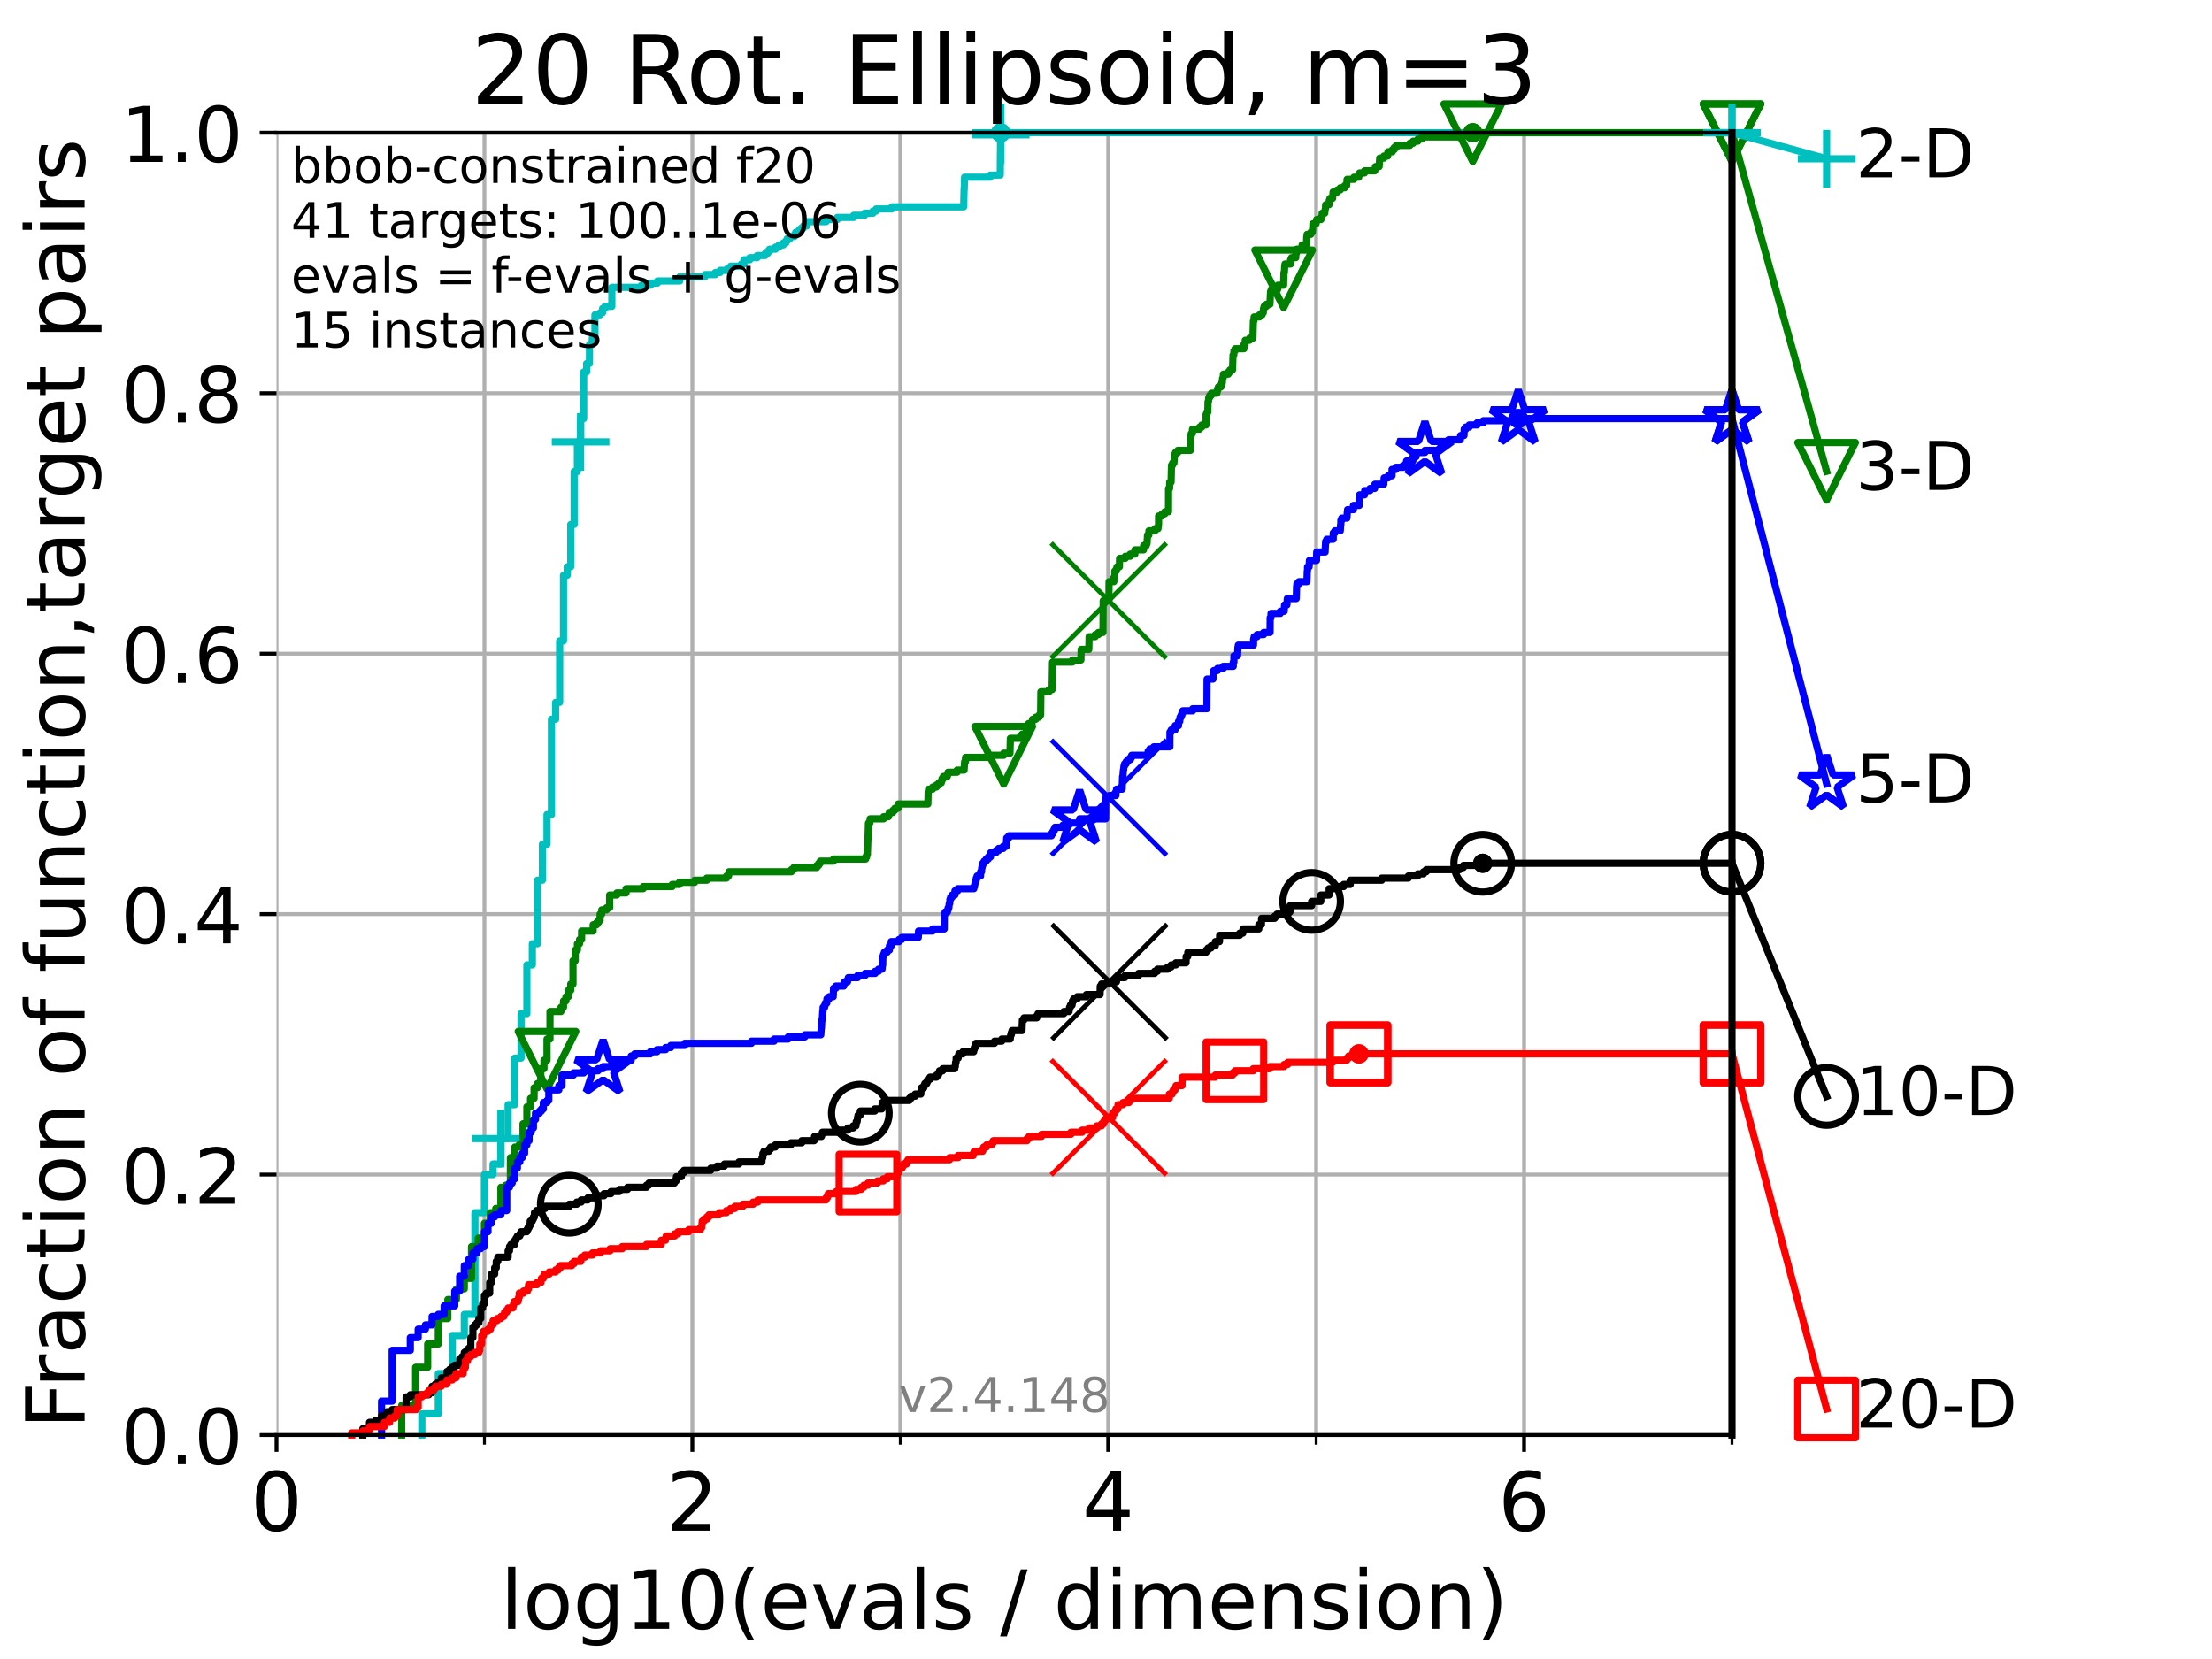 <?xml version="1.0" encoding="utf-8" standalone="no"?>
<!DOCTYPE svg PUBLIC "-//W3C//DTD SVG 1.1//EN"
  "http://www.w3.org/Graphics/SVG/1.1/DTD/svg11.dtd">
<!-- Created with matplotlib (https://matplotlib.org/) -->
<svg height="345.6pt" version="1.1" viewBox="0 0 460.8 345.6" width="460.8pt" xmlns="http://www.w3.org/2000/svg" xmlns:xlink="http://www.w3.org/1999/xlink">
 <defs>
  <style type="text/css">*{stroke-linecap:butt;stroke-linejoin:round;}</style>
 </defs>
 <g id="figure_1">
  <g id="patch_1">
   <path d="M 0 345.6 
L 460.8 345.6 
L 460.8 0 
L 0 0 
z
" style="fill:#ffffff;"/>
  </g>
  <g id="axes_1">
   <g id="patch_2">
    <path d="M 57.6 298.944 
L 360.806 298.944 
L 360.806 27.648 
L 57.6 27.648 
z
" style="fill:#ffffff;"/>
   </g>
   <g id="matplotlib.axis_1">
    <g id="xtick_1">
     <g id="line2d_1">
      <path clip-path="url(#pbd01069c3e)" d="M 57.6 298.944 
L 57.6 27.648 
" style="fill:none;stroke:#b0b0b0;stroke-linecap:square;stroke-width:0.8;"/>
     </g>
     <g id="line2d_2">
      <defs>
       <path d="M 0 0 
L 0 3.5 
" id="m249768ca23" style="stroke:#000000;stroke-width:0.8;"/>
      </defs>
      <g>
       <use style="stroke:#000000;stroke-width:0.8;" x="57.6" xlink:href="#m249768ca23" y="298.944"/>
      </g>
     </g>
     <g id="text_1">
      <!-- 0 -->
      <g transform="translate(52.192 318.861)scale(0.17 -0.17)">
       <defs>
        <path d="M 31.781 66.406 
Q 24.172 66.406 20.328 58.906 
Q 16.5 51.422 16.5 36.375 
Q 16.5 21.391 20.328 13.891 
Q 24.172 6.391 31.781 6.391 
Q 39.453 6.391 43.281 13.891 
Q 47.125 21.391 47.125 36.375 
Q 47.125 51.422 43.281 58.906 
Q 39.453 66.406 31.781 66.406 
z
M 31.781 74.219 
Q 44.047 74.219 50.516 64.516 
Q 56.984 54.828 56.984 36.375 
Q 56.984 17.969 50.516 8.266 
Q 44.047 -1.422 31.781 -1.422 
Q 19.531 -1.422 13.062 8.266 
Q 6.594 17.969 6.594 36.375 
Q 6.594 54.828 13.062 64.516 
Q 19.531 74.219 31.781 74.219 
z
" id="DejaVuSans-48"/>
       </defs>
       <use xlink:href="#DejaVuSans-48"/>
      </g>
     </g>
    </g>
    <g id="xtick_2">
     <g id="line2d_3">
      <path clip-path="url(#pbd01069c3e)" d="M 144.23 298.944 
L 144.23 27.648 
" style="fill:none;stroke:#b0b0b0;stroke-linecap:square;stroke-width:0.8;"/>
     </g>
     <g id="line2d_4">
      <g>
       <use style="stroke:#000000;stroke-width:0.8;" x="144.23" xlink:href="#m249768ca23" y="298.944"/>
      </g>
     </g>
     <g id="text_2">
      <!-- 2 -->
      <g transform="translate(138.822 318.861)scale(0.17 -0.17)">
       <defs>
        <path d="M 19.188 8.297 
L 53.609 8.297 
L 53.609 0 
L 7.328 0 
L 7.328 8.297 
Q 12.938 14.109 22.625 23.891 
Q 32.328 33.688 34.812 36.531 
Q 39.547 41.844 41.422 45.531 
Q 43.312 49.219 43.312 52.781 
Q 43.312 58.594 39.234 62.25 
Q 35.156 65.922 28.609 65.922 
Q 23.969 65.922 18.812 64.312 
Q 13.672 62.703 7.812 59.422 
L 7.812 69.391 
Q 13.766 71.781 18.938 73 
Q 24.125 74.219 28.422 74.219 
Q 39.75 74.219 46.484 68.547 
Q 53.219 62.891 53.219 53.422 
Q 53.219 48.922 51.531 44.891 
Q 49.859 40.875 45.406 35.406 
Q 44.188 33.984 37.641 27.219 
Q 31.109 20.453 19.188 8.297 
z
" id="DejaVuSans-50"/>
       </defs>
       <use xlink:href="#DejaVuSans-50"/>
      </g>
     </g>
    </g>
    <g id="xtick_3">
     <g id="line2d_5">
      <path clip-path="url(#pbd01069c3e)" d="M 230.861 298.944 
L 230.861 27.648 
" style="fill:none;stroke:#b0b0b0;stroke-linecap:square;stroke-width:0.8;"/>
     </g>
     <g id="line2d_6">
      <g>
       <use style="stroke:#000000;stroke-width:0.8;" x="230.861" xlink:href="#m249768ca23" y="298.944"/>
      </g>
     </g>
     <g id="text_3">
      <!-- 4 -->
      <g transform="translate(225.453 318.861)scale(0.17 -0.17)">
       <defs>
        <path d="M 37.797 64.312 
L 12.891 25.391 
L 37.797 25.391 
z
M 35.203 72.906 
L 47.609 72.906 
L 47.609 25.391 
L 58.016 25.391 
L 58.016 17.188 
L 47.609 17.188 
L 47.609 0 
L 37.797 0 
L 37.797 17.188 
L 4.891 17.188 
L 4.891 26.703 
z
" id="DejaVuSans-52"/>
       </defs>
       <use xlink:href="#DejaVuSans-52"/>
      </g>
     </g>
    </g>
    <g id="xtick_4">
     <g id="line2d_7">
      <path clip-path="url(#pbd01069c3e)" d="M 317.491 298.944 
L 317.491 27.648 
" style="fill:none;stroke:#b0b0b0;stroke-linecap:square;stroke-width:0.8;"/>
     </g>
     <g id="line2d_8">
      <g>
       <use style="stroke:#000000;stroke-width:0.8;" x="317.491" xlink:href="#m249768ca23" y="298.944"/>
      </g>
     </g>
     <g id="text_4">
      <!-- 6 -->
      <g transform="translate(312.083 318.861)scale(0.17 -0.17)">
       <defs>
        <path d="M 33.016 40.375 
Q 26.375 40.375 22.484 35.828 
Q 18.609 31.297 18.609 23.391 
Q 18.609 15.531 22.484 10.953 
Q 26.375 6.391 33.016 6.391 
Q 39.656 6.391 43.531 10.953 
Q 47.406 15.531 47.406 23.391 
Q 47.406 31.297 43.531 35.828 
Q 39.656 40.375 33.016 40.375 
z
M 52.594 71.297 
L 52.594 62.312 
Q 48.875 64.062 45.094 64.984 
Q 41.312 65.922 37.594 65.922 
Q 27.828 65.922 22.672 59.328 
Q 17.531 52.734 16.797 39.406 
Q 19.672 43.656 24.016 45.922 
Q 28.375 48.188 33.594 48.188 
Q 44.578 48.188 50.953 41.516 
Q 57.328 34.859 57.328 23.391 
Q 57.328 12.156 50.688 5.359 
Q 44.047 -1.422 33.016 -1.422 
Q 20.359 -1.422 13.672 8.266 
Q 6.984 17.969 6.984 36.375 
Q 6.984 53.656 15.188 63.938 
Q 23.391 74.219 37.203 74.219 
Q 40.922 74.219 44.703 73.484 
Q 48.484 72.75 52.594 71.297 
z
" id="DejaVuSans-54"/>
       </defs>
       <use xlink:href="#DejaVuSans-54"/>
      </g>
     </g>
    </g>
    <g id="xtick_5">
     <g id="line2d_9">
      <path clip-path="url(#pbd01069c3e)" d="M 100.915 298.944 
L 100.915 27.648 
" style="fill:none;stroke:#b0b0b0;stroke-linecap:square;stroke-width:0.8;"/>
     </g>
     <g id="line2d_10">
      <defs>
       <path d="M 0 0 
L 0 2 
" id="m08768d1e58" style="stroke:#000000;stroke-width:0.6;"/>
      </defs>
      <g>
       <use style="stroke:#000000;stroke-width:0.6;" x="100.915" xlink:href="#m08768d1e58" y="298.944"/>
      </g>
     </g>
    </g>
    <g id="xtick_6">
     <g id="line2d_11">
      <path clip-path="url(#pbd01069c3e)" d="M 187.546 298.944 
L 187.546 27.648 
" style="fill:none;stroke:#b0b0b0;stroke-linecap:square;stroke-width:0.8;"/>
     </g>
     <g id="line2d_12">
      <g>
       <use style="stroke:#000000;stroke-width:0.6;" x="187.546" xlink:href="#m08768d1e58" y="298.944"/>
      </g>
     </g>
    </g>
    <g id="xtick_7">
     <g id="line2d_13">
      <path clip-path="url(#pbd01069c3e)" d="M 274.176 298.944 
L 274.176 27.648 
" style="fill:none;stroke:#b0b0b0;stroke-linecap:square;stroke-width:0.8;"/>
     </g>
     <g id="line2d_14">
      <g>
       <use style="stroke:#000000;stroke-width:0.6;" x="274.176" xlink:href="#m08768d1e58" y="298.944"/>
      </g>
     </g>
    </g>
    <g id="xtick_8">
     <g id="line2d_15">
      <path clip-path="url(#pbd01069c3e)" d="M 360.806 298.944 
L 360.806 27.648 
" style="fill:none;stroke:#b0b0b0;stroke-linecap:square;stroke-width:0.8;"/>
     </g>
     <g id="line2d_16">
      <g>
       <use style="stroke:#000000;stroke-width:0.6;" x="360.806" xlink:href="#m08768d1e58" y="298.944"/>
      </g>
     </g>
    </g>
    <g id="text_5">
     <!-- log10(evals / dimension) -->
     <g transform="translate(104.239 339.314)scale(0.17 -0.17)">
      <defs>
       <path d="M 9.422 75.984 
L 18.406 75.984 
L 18.406 0 
L 9.422 0 
z
" id="DejaVuSans-108"/>
       <path d="M 30.609 48.391 
Q 23.391 48.391 19.188 42.75 
Q 14.984 37.109 14.984 27.297 
Q 14.984 17.484 19.156 11.844 
Q 23.344 6.203 30.609 6.203 
Q 37.797 6.203 41.984 11.859 
Q 46.188 17.531 46.188 27.297 
Q 46.188 37.016 41.984 42.703 
Q 37.797 48.391 30.609 48.391 
z
M 30.609 56 
Q 42.328 56 49.016 48.375 
Q 55.719 40.766 55.719 27.297 
Q 55.719 13.875 49.016 6.219 
Q 42.328 -1.422 30.609 -1.422 
Q 18.844 -1.422 12.172 6.219 
Q 5.516 13.875 5.516 27.297 
Q 5.516 40.766 12.172 48.375 
Q 18.844 56 30.609 56 
z
" id="DejaVuSans-111"/>
       <path d="M 45.406 27.984 
Q 45.406 37.75 41.375 43.109 
Q 37.359 48.484 30.078 48.484 
Q 22.859 48.484 18.828 43.109 
Q 14.797 37.75 14.797 27.984 
Q 14.797 18.266 18.828 12.891 
Q 22.859 7.516 30.078 7.516 
Q 37.359 7.516 41.375 12.891 
Q 45.406 18.266 45.406 27.984 
z
M 54.391 6.781 
Q 54.391 -7.172 48.188 -13.984 
Q 42 -20.797 29.203 -20.797 
Q 24.469 -20.797 20.266 -20.094 
Q 16.062 -19.391 12.109 -17.922 
L 12.109 -9.188 
Q 16.062 -11.328 19.922 -12.344 
Q 23.781 -13.375 27.781 -13.375 
Q 36.625 -13.375 41.016 -8.766 
Q 45.406 -4.156 45.406 5.172 
L 45.406 9.625 
Q 42.625 4.781 38.281 2.391 
Q 33.938 0 27.875 0 
Q 17.828 0 11.672 7.656 
Q 5.516 15.328 5.516 27.984 
Q 5.516 40.672 11.672 48.328 
Q 17.828 56 27.875 56 
Q 33.938 56 38.281 53.609 
Q 42.625 51.219 45.406 46.391 
L 45.406 54.688 
L 54.391 54.688 
z
" id="DejaVuSans-103"/>
       <path d="M 12.406 8.297 
L 28.516 8.297 
L 28.516 63.922 
L 10.984 60.406 
L 10.984 69.391 
L 28.422 72.906 
L 38.281 72.906 
L 38.281 8.297 
L 54.391 8.297 
L 54.391 0 
L 12.406 0 
z
" id="DejaVuSans-49"/>
       <path d="M 31 75.875 
Q 24.469 64.656 21.281 53.656 
Q 18.109 42.672 18.109 31.391 
Q 18.109 20.125 21.312 9.062 
Q 24.516 -2 31 -13.188 
L 23.188 -13.188 
Q 15.875 -1.703 12.234 9.375 
Q 8.594 20.453 8.594 31.391 
Q 8.594 42.281 12.203 53.312 
Q 15.828 64.359 23.188 75.875 
z
" id="DejaVuSans-40"/>
       <path d="M 56.203 29.594 
L 56.203 25.203 
L 14.891 25.203 
Q 15.484 15.922 20.484 11.062 
Q 25.484 6.203 34.422 6.203 
Q 39.594 6.203 44.453 7.469 
Q 49.312 8.734 54.109 11.281 
L 54.109 2.781 
Q 49.266 0.734 44.188 -0.344 
Q 39.109 -1.422 33.891 -1.422 
Q 20.797 -1.422 13.156 6.188 
Q 5.516 13.812 5.516 26.812 
Q 5.516 40.234 12.766 48.109 
Q 20.016 56 32.328 56 
Q 43.359 56 49.781 48.891 
Q 56.203 41.797 56.203 29.594 
z
M 47.219 32.234 
Q 47.125 39.594 43.094 43.984 
Q 39.062 48.391 32.422 48.391 
Q 24.906 48.391 20.391 44.141 
Q 15.875 39.891 15.188 32.172 
z
" id="DejaVuSans-101"/>
       <path d="M 2.984 54.688 
L 12.5 54.688 
L 29.594 8.797 
L 46.688 54.688 
L 56.203 54.688 
L 35.688 0 
L 23.484 0 
z
" id="DejaVuSans-118"/>
       <path d="M 34.281 27.484 
Q 23.391 27.484 19.188 25 
Q 14.984 22.516 14.984 16.5 
Q 14.984 11.719 18.141 8.906 
Q 21.297 6.109 26.703 6.109 
Q 34.188 6.109 38.703 11.406 
Q 43.219 16.703 43.219 25.484 
L 43.219 27.484 
z
M 52.203 31.203 
L 52.203 0 
L 43.219 0 
L 43.219 8.297 
Q 40.141 3.328 35.547 0.953 
Q 30.953 -1.422 24.312 -1.422 
Q 15.922 -1.422 10.953 3.297 
Q 6 8.016 6 15.922 
Q 6 25.141 12.172 29.828 
Q 18.359 34.516 30.609 34.516 
L 43.219 34.516 
L 43.219 35.406 
Q 43.219 41.609 39.141 45 
Q 35.062 48.391 27.688 48.391 
Q 23 48.391 18.547 47.266 
Q 14.109 46.141 10.016 43.891 
L 10.016 52.203 
Q 14.938 54.109 19.578 55.047 
Q 24.219 56 28.609 56 
Q 40.484 56 46.344 49.844 
Q 52.203 43.703 52.203 31.203 
z
" id="DejaVuSans-97"/>
       <path d="M 44.281 53.078 
L 44.281 44.578 
Q 40.484 46.531 36.375 47.5 
Q 32.281 48.484 27.875 48.484 
Q 21.188 48.484 17.844 46.438 
Q 14.5 44.391 14.5 40.281 
Q 14.5 37.156 16.891 35.375 
Q 19.281 33.594 26.516 31.984 
L 29.594 31.297 
Q 39.156 29.25 43.188 25.516 
Q 47.219 21.781 47.219 15.094 
Q 47.219 7.469 41.188 3.016 
Q 35.156 -1.422 24.609 -1.422 
Q 20.219 -1.422 15.453 -0.562 
Q 10.688 0.297 5.422 2 
L 5.422 11.281 
Q 10.406 8.688 15.234 7.391 
Q 20.062 6.109 24.812 6.109 
Q 31.156 6.109 34.562 8.281 
Q 37.984 10.453 37.984 14.406 
Q 37.984 18.062 35.516 20.016 
Q 33.062 21.969 24.703 23.781 
L 21.578 24.516 
Q 13.234 26.266 9.516 29.906 
Q 5.812 33.547 5.812 39.891 
Q 5.812 47.609 11.281 51.797 
Q 16.75 56 26.812 56 
Q 31.781 56 36.172 55.266 
Q 40.578 54.547 44.281 53.078 
z
" id="DejaVuSans-115"/>
       <path id="DejaVuSans-32"/>
       <path d="M 25.391 72.906 
L 33.688 72.906 
L 8.297 -9.281 
L 0 -9.281 
z
" id="DejaVuSans-47"/>
       <path d="M 45.406 46.391 
L 45.406 75.984 
L 54.391 75.984 
L 54.391 0 
L 45.406 0 
L 45.406 8.203 
Q 42.578 3.328 38.25 0.953 
Q 33.938 -1.422 27.875 -1.422 
Q 17.969 -1.422 11.734 6.484 
Q 5.516 14.406 5.516 27.297 
Q 5.516 40.188 11.734 48.094 
Q 17.969 56 27.875 56 
Q 33.938 56 38.25 53.625 
Q 42.578 51.266 45.406 46.391 
z
M 14.797 27.297 
Q 14.797 17.391 18.875 11.75 
Q 22.953 6.109 30.078 6.109 
Q 37.203 6.109 41.297 11.75 
Q 45.406 17.391 45.406 27.297 
Q 45.406 37.203 41.297 42.844 
Q 37.203 48.484 30.078 48.484 
Q 22.953 48.484 18.875 42.844 
Q 14.797 37.203 14.797 27.297 
z
" id="DejaVuSans-100"/>
       <path d="M 9.422 54.688 
L 18.406 54.688 
L 18.406 0 
L 9.422 0 
z
M 9.422 75.984 
L 18.406 75.984 
L 18.406 64.594 
L 9.422 64.594 
z
" id="DejaVuSans-105"/>
       <path d="M 52 44.188 
Q 55.375 50.25 60.062 53.125 
Q 64.75 56 71.094 56 
Q 79.641 56 84.281 50.016 
Q 88.922 44.047 88.922 33.016 
L 88.922 0 
L 79.891 0 
L 79.891 32.719 
Q 79.891 40.578 77.094 44.375 
Q 74.312 48.188 68.609 48.188 
Q 61.625 48.188 57.562 43.547 
Q 53.516 38.922 53.516 30.906 
L 53.516 0 
L 44.484 0 
L 44.484 32.719 
Q 44.484 40.625 41.703 44.406 
Q 38.922 48.188 33.109 48.188 
Q 26.219 48.188 22.156 43.531 
Q 18.109 38.875 18.109 30.906 
L 18.109 0 
L 9.078 0 
L 9.078 54.688 
L 18.109 54.688 
L 18.109 46.188 
Q 21.188 51.219 25.484 53.609 
Q 29.781 56 35.688 56 
Q 41.656 56 45.828 52.969 
Q 50 49.953 52 44.188 
z
" id="DejaVuSans-109"/>
       <path d="M 54.891 33.016 
L 54.891 0 
L 45.906 0 
L 45.906 32.719 
Q 45.906 40.484 42.875 44.328 
Q 39.844 48.188 33.797 48.188 
Q 26.516 48.188 22.312 43.547 
Q 18.109 38.922 18.109 30.906 
L 18.109 0 
L 9.078 0 
L 9.078 54.688 
L 18.109 54.688 
L 18.109 46.188 
Q 21.344 51.125 25.703 53.562 
Q 30.078 56 35.797 56 
Q 45.219 56 50.047 50.172 
Q 54.891 44.344 54.891 33.016 
z
" id="DejaVuSans-110"/>
       <path d="M 8.016 75.875 
L 15.828 75.875 
Q 23.141 64.359 26.781 53.312 
Q 30.422 42.281 30.422 31.391 
Q 30.422 20.453 26.781 9.375 
Q 23.141 -1.703 15.828 -13.188 
L 8.016 -13.188 
Q 14.5 -2 17.703 9.062 
Q 20.906 20.125 20.906 31.391 
Q 20.906 42.672 17.703 53.656 
Q 14.5 64.656 8.016 75.875 
z
" id="DejaVuSans-41"/>
      </defs>
      <use xlink:href="#DejaVuSans-108"/>
      <use x="27.783" xlink:href="#DejaVuSans-111"/>
      <use x="88.965" xlink:href="#DejaVuSans-103"/>
      <use x="152.441" xlink:href="#DejaVuSans-49"/>
      <use x="216.064" xlink:href="#DejaVuSans-48"/>
      <use x="279.688" xlink:href="#DejaVuSans-40"/>
      <use x="318.701" xlink:href="#DejaVuSans-101"/>
      <use x="380.225" xlink:href="#DejaVuSans-118"/>
      <use x="439.404" xlink:href="#DejaVuSans-97"/>
      <use x="500.684" xlink:href="#DejaVuSans-108"/>
      <use x="528.467" xlink:href="#DejaVuSans-115"/>
      <use x="580.566" xlink:href="#DejaVuSans-32"/>
      <use x="612.354" xlink:href="#DejaVuSans-47"/>
      <use x="646.045" xlink:href="#DejaVuSans-32"/>
      <use x="677.832" xlink:href="#DejaVuSans-100"/>
      <use x="741.309" xlink:href="#DejaVuSans-105"/>
      <use x="769.092" xlink:href="#DejaVuSans-109"/>
      <use x="866.504" xlink:href="#DejaVuSans-101"/>
      <use x="928.027" xlink:href="#DejaVuSans-110"/>
      <use x="991.406" xlink:href="#DejaVuSans-115"/>
      <use x="1043.506" xlink:href="#DejaVuSans-105"/>
      <use x="1071.289" xlink:href="#DejaVuSans-111"/>
      <use x="1132.471" xlink:href="#DejaVuSans-110"/>
      <use x="1195.85" xlink:href="#DejaVuSans-41"/>
     </g>
    </g>
   </g>
   <g id="matplotlib.axis_2">
    <g id="ytick_1">
     <g id="line2d_17">
      <path clip-path="url(#pbd01069c3e)" d="M 57.6 298.944 
L 360.806 298.944 
" style="fill:none;stroke:#b0b0b0;stroke-linecap:square;stroke-width:0.8;"/>
     </g>
     <g id="line2d_18">
      <defs>
       <path d="M 0 0 
L -3.5 0 
" id="m75a52aaafe" style="stroke:#000000;stroke-width:0.8;"/>
      </defs>
      <g>
       <use style="stroke:#000000;stroke-width:0.8;" x="57.6" xlink:href="#m75a52aaafe" y="298.944"/>
      </g>
     </g>
     <g id="text_6">
      <!-- 0.0 -->
      <g transform="translate(25.155 305.023)scale(0.16 -0.16)">
       <defs>
        <path d="M 10.688 12.406 
L 21 12.406 
L 21 0 
L 10.688 0 
z
" id="DejaVuSans-46"/>
       </defs>
       <use xlink:href="#DejaVuSans-48"/>
       <use x="63.623" xlink:href="#DejaVuSans-46"/>
       <use x="95.41" xlink:href="#DejaVuSans-48"/>
      </g>
     </g>
    </g>
    <g id="ytick_2">
     <g id="line2d_19">
      <path clip-path="url(#pbd01069c3e)" d="M 57.6 244.685 
L 360.806 244.685 
" style="fill:none;stroke:#b0b0b0;stroke-linecap:square;stroke-width:0.8;"/>
     </g>
     <g id="line2d_20">
      <g>
       <use style="stroke:#000000;stroke-width:0.8;" x="57.6" xlink:href="#m75a52aaafe" y="244.685"/>
      </g>
     </g>
     <g id="text_7">
      <!-- 0.2 -->
      <g transform="translate(25.155 250.764)scale(0.16 -0.16)">
       <use xlink:href="#DejaVuSans-48"/>
       <use x="63.623" xlink:href="#DejaVuSans-46"/>
       <use x="95.41" xlink:href="#DejaVuSans-50"/>
      </g>
     </g>
    </g>
    <g id="ytick_3">
     <g id="line2d_21">
      <path clip-path="url(#pbd01069c3e)" d="M 57.6 190.426 
L 360.806 190.426 
" style="fill:none;stroke:#b0b0b0;stroke-linecap:square;stroke-width:0.8;"/>
     </g>
     <g id="line2d_22">
      <g>
       <use style="stroke:#000000;stroke-width:0.8;" x="57.6" xlink:href="#m75a52aaafe" y="190.426"/>
      </g>
     </g>
     <g id="text_8">
      <!-- 0.4 -->
      <g transform="translate(25.155 196.504)scale(0.16 -0.16)">
       <use xlink:href="#DejaVuSans-48"/>
       <use x="63.623" xlink:href="#DejaVuSans-46"/>
       <use x="95.41" xlink:href="#DejaVuSans-52"/>
      </g>
     </g>
    </g>
    <g id="ytick_4">
     <g id="line2d_23">
      <path clip-path="url(#pbd01069c3e)" d="M 57.6 136.166 
L 360.806 136.166 
" style="fill:none;stroke:#b0b0b0;stroke-linecap:square;stroke-width:0.8;"/>
     </g>
     <g id="line2d_24">
      <g>
       <use style="stroke:#000000;stroke-width:0.8;" x="57.6" xlink:href="#m75a52aaafe" y="136.166"/>
      </g>
     </g>
     <g id="text_9">
      <!-- 0.6 -->
      <g transform="translate(25.155 142.245)scale(0.16 -0.16)">
       <use xlink:href="#DejaVuSans-48"/>
       <use x="63.623" xlink:href="#DejaVuSans-46"/>
       <use x="95.41" xlink:href="#DejaVuSans-54"/>
      </g>
     </g>
    </g>
    <g id="ytick_5">
     <g id="line2d_25">
      <path clip-path="url(#pbd01069c3e)" d="M 57.6 81.907 
L 360.806 81.907 
" style="fill:none;stroke:#b0b0b0;stroke-linecap:square;stroke-width:0.8;"/>
     </g>
     <g id="line2d_26">
      <g>
       <use style="stroke:#000000;stroke-width:0.8;" x="57.6" xlink:href="#m75a52aaafe" y="81.907"/>
      </g>
     </g>
     <g id="text_10">
      <!-- 0.8 -->
      <g transform="translate(25.155 87.986)scale(0.16 -0.16)">
       <defs>
        <path d="M 31.781 34.625 
Q 24.75 34.625 20.719 30.859 
Q 16.703 27.094 16.703 20.516 
Q 16.703 13.922 20.719 10.156 
Q 24.75 6.391 31.781 6.391 
Q 38.812 6.391 42.859 10.172 
Q 46.922 13.969 46.922 20.516 
Q 46.922 27.094 42.891 30.859 
Q 38.875 34.625 31.781 34.625 
z
M 21.922 38.812 
Q 15.578 40.375 12.031 44.719 
Q 8.5 49.078 8.5 55.328 
Q 8.5 64.062 14.719 69.141 
Q 20.953 74.219 31.781 74.219 
Q 42.672 74.219 48.875 69.141 
Q 55.078 64.062 55.078 55.328 
Q 55.078 49.078 51.531 44.719 
Q 48 40.375 41.703 38.812 
Q 48.828 37.156 52.797 32.312 
Q 56.781 27.484 56.781 20.516 
Q 56.781 9.906 50.312 4.234 
Q 43.844 -1.422 31.781 -1.422 
Q 19.734 -1.422 13.25 4.234 
Q 6.781 9.906 6.781 20.516 
Q 6.781 27.484 10.781 32.312 
Q 14.797 37.156 21.922 38.812 
z
M 18.312 54.391 
Q 18.312 48.734 21.844 45.562 
Q 25.391 42.391 31.781 42.391 
Q 38.141 42.391 41.719 45.562 
Q 45.312 48.734 45.312 54.391 
Q 45.312 60.062 41.719 63.234 
Q 38.141 66.406 31.781 66.406 
Q 25.391 66.406 21.844 63.234 
Q 18.312 60.062 18.312 54.391 
z
" id="DejaVuSans-56"/>
       </defs>
       <use xlink:href="#DejaVuSans-48"/>
       <use x="63.623" xlink:href="#DejaVuSans-46"/>
       <use x="95.41" xlink:href="#DejaVuSans-56"/>
      </g>
     </g>
    </g>
    <g id="ytick_6">
     <g id="line2d_27">
      <path clip-path="url(#pbd01069c3e)" d="M 57.6 27.648 
L 360.806 27.648 
" style="fill:none;stroke:#b0b0b0;stroke-linecap:square;stroke-width:0.8;"/>
     </g>
     <g id="line2d_28">
      <g>
       <use style="stroke:#000000;stroke-width:0.8;" x="57.6" xlink:href="#m75a52aaafe" y="27.648"/>
      </g>
     </g>
     <g id="text_11">
      <!-- 1.0 -->
      <g transform="translate(25.155 33.727)scale(0.16 -0.16)">
       <use xlink:href="#DejaVuSans-49"/>
       <use x="63.623" xlink:href="#DejaVuSans-46"/>
       <use x="95.41" xlink:href="#DejaVuSans-48"/>
      </g>
     </g>
    </g>
    <g id="text_12">
     <!-- Fraction of function,target pairs -->
     <g transform="translate(17.62 297.681)rotate(-90)scale(0.17 -0.17)">
      <defs>
       <path d="M 9.812 72.906 
L 51.703 72.906 
L 51.703 64.594 
L 19.672 64.594 
L 19.672 43.109 
L 48.578 43.109 
L 48.578 34.812 
L 19.672 34.812 
L 19.672 0 
L 9.812 0 
z
" id="DejaVuSans-70"/>
       <path d="M 41.109 46.297 
Q 39.594 47.172 37.812 47.578 
Q 36.031 48 33.891 48 
Q 26.266 48 22.188 43.047 
Q 18.109 38.094 18.109 28.812 
L 18.109 0 
L 9.078 0 
L 9.078 54.688 
L 18.109 54.688 
L 18.109 46.188 
Q 20.953 51.172 25.484 53.578 
Q 30.031 56 36.531 56 
Q 37.453 56 38.578 55.875 
Q 39.703 55.766 41.062 55.516 
z
" id="DejaVuSans-114"/>
       <path d="M 48.781 52.594 
L 48.781 44.188 
Q 44.969 46.297 41.141 47.344 
Q 37.312 48.391 33.406 48.391 
Q 24.656 48.391 19.812 42.844 
Q 14.984 37.312 14.984 27.297 
Q 14.984 17.281 19.812 11.734 
Q 24.656 6.203 33.406 6.203 
Q 37.312 6.203 41.141 7.25 
Q 44.969 8.297 48.781 10.406 
L 48.781 2.094 
Q 45.016 0.344 40.984 -0.531 
Q 36.969 -1.422 32.422 -1.422 
Q 20.062 -1.422 12.781 6.344 
Q 5.516 14.109 5.516 27.297 
Q 5.516 40.672 12.859 48.328 
Q 20.219 56 33.016 56 
Q 37.156 56 41.109 55.141 
Q 45.062 54.297 48.781 52.594 
z
" id="DejaVuSans-99"/>
       <path d="M 18.312 70.219 
L 18.312 54.688 
L 36.812 54.688 
L 36.812 47.703 
L 18.312 47.703 
L 18.312 18.016 
Q 18.312 11.328 20.141 9.422 
Q 21.969 7.516 27.594 7.516 
L 36.812 7.516 
L 36.812 0 
L 27.594 0 
Q 17.188 0 13.234 3.875 
Q 9.281 7.766 9.281 18.016 
L 9.281 47.703 
L 2.688 47.703 
L 2.688 54.688 
L 9.281 54.688 
L 9.281 70.219 
z
" id="DejaVuSans-116"/>
       <path d="M 37.109 75.984 
L 37.109 68.5 
L 28.516 68.5 
Q 23.688 68.5 21.797 66.547 
Q 19.922 64.594 19.922 59.516 
L 19.922 54.688 
L 34.719 54.688 
L 34.719 47.703 
L 19.922 47.703 
L 19.922 0 
L 10.891 0 
L 10.891 47.703 
L 2.297 47.703 
L 2.297 54.688 
L 10.891 54.688 
L 10.891 58.5 
Q 10.891 67.625 15.141 71.797 
Q 19.391 75.984 28.609 75.984 
z
" id="DejaVuSans-102"/>
       <path d="M 8.5 21.578 
L 8.5 54.688 
L 17.484 54.688 
L 17.484 21.922 
Q 17.484 14.156 20.5 10.266 
Q 23.531 6.391 29.594 6.391 
Q 36.859 6.391 41.078 11.031 
Q 45.312 15.672 45.312 23.688 
L 45.312 54.688 
L 54.297 54.688 
L 54.297 0 
L 45.312 0 
L 45.312 8.406 
Q 42.047 3.422 37.719 1 
Q 33.406 -1.422 27.688 -1.422 
Q 18.266 -1.422 13.375 4.438 
Q 8.5 10.297 8.5 21.578 
z
M 31.109 56 
z
" id="DejaVuSans-117"/>
       <path d="M 11.719 12.406 
L 22.016 12.406 
L 22.016 4 
L 14.016 -11.625 
L 7.719 -11.625 
L 11.719 4 
z
" id="DejaVuSans-44"/>
       <path d="M 18.109 8.203 
L 18.109 -20.797 
L 9.078 -20.797 
L 9.078 54.688 
L 18.109 54.688 
L 18.109 46.391 
Q 20.953 51.266 25.266 53.625 
Q 29.594 56 35.594 56 
Q 45.562 56 51.781 48.094 
Q 58.016 40.188 58.016 27.297 
Q 58.016 14.406 51.781 6.484 
Q 45.562 -1.422 35.594 -1.422 
Q 29.594 -1.422 25.266 0.953 
Q 20.953 3.328 18.109 8.203 
z
M 48.688 27.297 
Q 48.688 37.203 44.609 42.844 
Q 40.531 48.484 33.406 48.484 
Q 26.266 48.484 22.188 42.844 
Q 18.109 37.203 18.109 27.297 
Q 18.109 17.391 22.188 11.75 
Q 26.266 6.109 33.406 6.109 
Q 40.531 6.109 44.609 11.75 
Q 48.688 17.391 48.688 27.297 
z
" id="DejaVuSans-112"/>
      </defs>
      <use xlink:href="#DejaVuSans-70"/>
      <use x="50.27" xlink:href="#DejaVuSans-114"/>
      <use x="91.383" xlink:href="#DejaVuSans-97"/>
      <use x="152.662" xlink:href="#DejaVuSans-99"/>
      <use x="207.643" xlink:href="#DejaVuSans-116"/>
      <use x="246.852" xlink:href="#DejaVuSans-105"/>
      <use x="274.635" xlink:href="#DejaVuSans-111"/>
      <use x="335.816" xlink:href="#DejaVuSans-110"/>
      <use x="399.195" xlink:href="#DejaVuSans-32"/>
      <use x="430.982" xlink:href="#DejaVuSans-111"/>
      <use x="492.164" xlink:href="#DejaVuSans-102"/>
      <use x="527.369" xlink:href="#DejaVuSans-32"/>
      <use x="559.156" xlink:href="#DejaVuSans-102"/>
      <use x="594.361" xlink:href="#DejaVuSans-117"/>
      <use x="657.74" xlink:href="#DejaVuSans-110"/>
      <use x="721.119" xlink:href="#DejaVuSans-99"/>
      <use x="776.1" xlink:href="#DejaVuSans-116"/>
      <use x="815.309" xlink:href="#DejaVuSans-105"/>
      <use x="843.092" xlink:href="#DejaVuSans-111"/>
      <use x="904.273" xlink:href="#DejaVuSans-110"/>
      <use x="967.652" xlink:href="#DejaVuSans-44"/>
      <use x="999.439" xlink:href="#DejaVuSans-116"/>
      <use x="1038.648" xlink:href="#DejaVuSans-97"/>
      <use x="1099.928" xlink:href="#DejaVuSans-114"/>
      <use x="1139.291" xlink:href="#DejaVuSans-103"/>
      <use x="1202.768" xlink:href="#DejaVuSans-101"/>
      <use x="1264.291" xlink:href="#DejaVuSans-116"/>
      <use x="1303.5" xlink:href="#DejaVuSans-32"/>
      <use x="1335.287" xlink:href="#DejaVuSans-112"/>
      <use x="1398.764" xlink:href="#DejaVuSans-97"/>
      <use x="1460.043" xlink:href="#DejaVuSans-105"/>
      <use x="1487.826" xlink:href="#DejaVuSans-114"/>
      <use x="1528.939" xlink:href="#DejaVuSans-115"/>
     </g>
    </g>
   </g>
   <g id="line2d_29">
    <defs>
     <path d="M 0 1.5 
C 0.398 1.5 0.779 1.342 1.061 1.061 
C 1.342 0.779 1.5 0.398 1.5 0 
C 1.5 -0.398 1.342 -0.779 1.061 -1.061 
C 0.779 -1.342 0.398 -1.5 0 -1.5 
C -0.398 -1.5 -0.779 -1.342 -1.061 -1.061 
C -1.342 -0.779 -1.5 -0.398 -1.5 0 
C -1.5 0.398 -1.342 0.779 -1.061 1.061 
C -0.779 1.342 -0.398 1.5 0 1.5 
z
" id="m4d4646f14d" style="stroke:#00bfbf;"/>
    </defs>
    <g>
     <use style="fill:#00bfbf;stroke:#00bfbf;" x="208.468" xlink:href="#m4d4646f14d" y="27.648"/>
     <use style="fill:#00bfbf;stroke:#00bfbf;" x="208.468" xlink:href="#m4d4646f14d" y="27.648"/>
    </g>
   </g>
   <g id="line2d_30">
    <path d="M 87.876 298.944 
L 87.876 294.533 
L 91.306 294.533 
L 91.306 286.151 
L 94.206 286.151 
L 94.206 278.211 
L 96.718 278.211 
L 96.718 273.799 
L 98.933 273.799 
L 98.933 252.625 
L 100.915 252.625 
L 100.915 244.685 
L 102.708 244.685 
L 102.708 242.479 
L 104.345 242.479 
L 104.345 237.186 
L 105.851 237.186 
L 105.851 230.127 
L 107.245 230.127 
L 107.245 220.423 
L 108.543 220.423 
L 108.543 211.159 
L 109.757 211.159 
L 109.757 201.013 
L 110.897 201.013 
L 110.897 196.601 
L 111.972 196.601 
L 111.972 183.367 
L 112.989 183.367 
L 112.989 175.868 
L 113.954 175.868 
L 113.954 169.692 
L 114.872 169.692 
L 114.872 149.841 
L 115.747 149.841 
L 115.747 146.312 
L 116.584 146.312 
L 116.584 133.52 
L 117.384 133.52 
L 117.384 119.845 
L 118.152 119.845 
L 118.152 118.08 
L 118.89 118.08 
L 118.89 109.257 
L 119.6 109.257 
L 119.6 98.229 
L 120.284 98.229 
L 120.284 92.053 
L 120.944 92.053 
L 120.944 87.201 
L 121.582 87.201 
L 121.582 77.496 
L 122.199 77.496 
L 122.199 75.731 
L 122.796 75.731 
L 122.796 71.761 
L 123.375 71.761 
L 123.375 70.438 
L 123.936 70.438 
L 123.936 65.585 
L 125.012 65.585 
L 125.012 65.144 
L 125.527 65.144 
L 125.527 64.262 
L 126.029 64.262 
L 126.029 63.821 
L 127.458 63.821 
L 127.458 59.851 
L 133.656 59.851 
L 133.656 59.409 
L 135.539 59.409 
L 135.539 58.968 
L 136.975 58.968 
L 136.975 58.527 
L 141.611 58.527 
L 141.611 57.645 
L 146.86 57.645 
L 146.86 57.204 
L 149.021 57.204 
L 149.021 56.763 
L 150.015 56.763 
L 150.015 56.322 
L 151.605 56.322 
L 151.605 55.88 
L 152.23 55.88 
L 152.23 55.439 
L 154.432 55.439 
L 154.432 54.998 
L 154.971 54.998 
L 154.971 54.116 
L 156.205 54.116 
L 156.205 53.675 
L 157.734 53.675 
L 157.734 53.234 
L 159.401 53.234 
L 159.401 52.793 
L 159.899 52.793 
L 159.899 52.351 
L 160.303 52.351 
L 160.303 51.91 
L 161.542 51.91 
L 161.542 51.469 
L 162.277 51.469 
L 162.277 51.028 
L 163.192 51.028 
L 163.192 50.587 
L 163.733 50.587 
L 163.733 50.146 
L 163.998 50.146 
L 163.998 49.705 
L 164.581 49.705 
L 164.581 49.263 
L 165.514 49.263 
L 165.514 48.822 
L 165.755 48.822 
L 165.755 48.381 
L 166.461 48.381 
L 166.461 47.94 
L 166.917 47.94 
L 166.917 47.499 
L 167.362 47.499 
L 167.362 47.058 
L 168.064 47.058 
L 168.064 46.617 
L 168.274 46.617 
L 168.274 46.176 
L 172.102 46.176 
L 172.102 45.734 
L 174.431 45.734 
L 174.431 45.293 
L 177.842 45.293 
L 177.842 44.852 
L 180.124 44.852 
L 180.124 44.411 
L 181.856 44.411 
L 181.856 43.97 
L 182.506 43.97 
L 182.506 43.529 
L 185.792 43.529 
L 185.792 43.088 
L 200.749 43.088 
L 200.832 39.559 
L 200.86 39.559 
L 200.943 36.912 
L 206.275 36.912 
L 206.275 36.471 
L 208.368 36.471 
L 208.468 27.648 
L 360.806 27.648 
L 360.806 27.648 
" style="fill:none;stroke:#00bfbf;stroke-linecap:square;stroke-width:1.5;"/>
   </g>
   <g id="line2d_31">
    <defs>
     <path d="M -6 0 
L 6 0 
M 0 6 
L 0 -6 
" id="m1eede4f975" style="stroke:#00bfbf;stroke-width:1.5;"/>
    </defs>
    <g>
     <use style="fill-opacity:0;stroke:#00bfbf;stroke-width:1.5;" x="104.345" xlink:href="#m1eede4f975" y="237.186"/>
     <use style="fill-opacity:0;stroke:#00bfbf;stroke-width:1.5;" x="120.944" xlink:href="#m1eede4f975" y="92.053"/>
     <use style="fill-opacity:0;stroke:#00bfbf;stroke-width:1.5;" x="208.468" xlink:href="#m1eede4f975" y="28.089"/>
     <use style="fill-opacity:0;stroke:#00bfbf;stroke-width:1.5;" x="208.468" xlink:href="#m1eede4f975" y="27.648"/>
     <use style="fill-opacity:0;stroke:#00bfbf;stroke-width:1.5;" x="360.806" xlink:href="#m1eede4f975" y="27.648"/>
    </g>
   </g>
   <g id="line2d_32">
    <path style="fill:none;stroke:#00bfbf;stroke-linecap:square;stroke-width:1.5;"/>
    <g/>
   </g>
   <g id="line2d_33">
    <defs>
     <path d="M 0 1.5 
C 0.398 1.5 0.779 1.342 1.061 1.061 
C 1.342 0.779 1.5 0.398 1.5 0 
C 1.5 -0.398 1.342 -0.779 1.061 -1.061 
C 0.779 -1.342 0.398 -1.5 0 -1.5 
C -0.398 -1.5 -0.779 -1.342 -1.061 -1.061 
C -1.342 -0.779 -1.5 -0.398 -1.5 0 
C -1.5 0.398 -1.342 0.779 -1.061 1.061 
C -0.779 1.342 -0.398 1.5 0 1.5 
z
" id="mb72145743d" style="stroke:#008000;"/>
    </defs>
    <g>
     <use style="fill:#008000;stroke:#008000;" x="306.798" xlink:href="#mb72145743d" y="27.648"/>
     <use style="fill:#008000;stroke:#008000;" x="306.798" xlink:href="#mb72145743d" y="27.648"/>
    </g>
   </g>
   <g id="line2d_34">
    <path d="M 83.678 298.944 
L 83.678 292.768 
L 86.578 292.768 
L 86.578 284.828 
L 89.09 284.828 
L 89.09 279.975 
L 91.306 279.975 
L 91.306 274.682 
L 93.288 274.682 
L 93.288 270.712 
L 95.081 270.712 
L 95.081 268.506 
L 96.718 268.506 
L 96.718 266.3 
L 98.223 266.3 
L 98.223 259.683 
L 99.617 259.683 
L 99.617 257.919 
L 100.915 257.919 
L 100.915 254.831 
L 102.129 254.831 
L 102.129 252.625 
L 103.27 252.625 
L 103.27 251.743 
L 104.345 251.743 
L 104.345 247.332 
L 105.362 247.332 
L 105.362 246.89 
L 106.327 246.89 
L 106.327 241.156 
L 107.245 241.156 
L 107.245 238.95 
L 108.12 238.95 
L 108.12 238.509 
L 108.956 238.509 
L 108.956 234.098 
L 109.757 234.098 
L 109.757 230.569 
L 110.525 230.569 
L 110.525 228.804 
L 111.262 228.804 
L 111.262 226.598 
L 111.972 226.598 
L 111.972 225.716 
L 112.657 225.716 
L 112.657 222.628 
L 113.317 222.628 
L 113.317 220.864 
L 113.954 220.864 
L 113.954 216.452 
L 114.571 216.452 
L 114.571 210.718 
L 116.854 210.718 
L 116.854 209.835 
L 117.384 209.835 
L 117.384 208.512 
L 117.9 208.512 
L 117.9 207.63 
L 118.401 207.63 
L 118.401 206.306 
L 118.89 206.306 
L 118.89 204.983 
L 119.366 204.983 
L 119.366 200.13 
L 119.831 200.13 
L 119.831 197.925 
L 120.284 197.925 
L 120.284 196.601 
L 120.727 196.601 
L 120.727 195.719 
L 121.159 195.719 
L 121.159 193.955 
L 123.564 193.955 
L 123.564 192.631 
L 124.302 192.631 
L 124.302 192.19 
L 124.66 192.19 
L 124.66 191.749 
L 125.012 191.749 
L 125.012 190.426 
L 125.357 190.426 
L 125.357 189.543 
L 126.356 189.543 
L 126.356 189.102 
L 126.994 189.102 
L 126.994 186.455 
L 128.499 186.455 
L 128.499 186.014 
L 130.423 186.014 
L 130.423 185.132 
L 133.983 185.132 
L 133.983 184.691 
L 140.033 184.691 
L 140.033 184.25 
L 141.538 184.25 
L 141.538 183.809 
L 144.725 183.809 
L 144.725 183.367 
L 147.237 183.367 
L 147.237 182.926 
L 151.349 182.926 
L 151.349 182.485 
L 151.774 182.485 
L 151.858 181.603 
L 164.855 181.603 
L 164.855 181.162 
L 165.351 181.162 
L 165.351 180.721 
L 170.151 180.721 
L 170.151 180.28 
L 170.558 180.28 
L 170.558 179.838 
L 170.865 179.838 
L 170.865 179.397 
L 173.634 179.397 
L 173.634 178.956 
L 180.337 178.956 
L 180.337 178.515 
L 180.538 178.515 
L 180.538 178.074 
L 180.683 178.074 
L 180.791 174.986 
L 180.809 174.986 
L 180.916 171.457 
L 181.2 171.457 
L 181.252 170.575 
L 184.078 170.575 
L 184.078 170.134 
L 185.091 170.134 
L 185.091 169.692 
L 185.262 169.692 
L 185.262 169.251 
L 185.984 169.251 
L 185.984 168.81 
L 186.402 168.81 
L 186.402 168.369 
L 187.108 168.369 
L 187.108 167.487 
L 193.288 167.487 
L 193.353 164.84 
L 193.445 164.84 
L 193.445 164.399 
L 194.287 164.399 
L 194.287 163.958 
L 195.077 163.958 
L 195.077 163.517 
L 195.599 163.517 
L 195.599 163.075 
L 196.091 163.075 
L 196.091 162.634 
L 196.234 162.634 
L 196.234 162.193 
L 196.516 162.193 
L 196.516 161.752 
L 197.346 161.752 
L 197.346 161.311 
L 197.494 161.311 
L 197.494 160.87 
L 199.377 160.87 
L 199.377 160.429 
L 200.84 160.429 
L 200.951 158.664 
L 201.129 158.664 
L 201.129 157.782 
L 206.244 157.782 
L 206.244 157.341 
L 209.086 157.341 
L 209.086 156.9 
L 210.398 156.9 
L 210.48 153.812 
L 212.542 153.812 
L 212.542 153.371 
L 212.933 153.371 
L 212.933 152.929 
L 213.788 152.929 
L 213.841 151.165 
L 214.282 151.165 
L 214.282 150.724 
L 214.983 150.724 
L 214.983 150.283 
L 215.099 150.283 
L 215.099 149.841 
L 215.78 149.841 
L 215.78 149.4 
L 216.479 149.4 
L 216.479 148.959 
L 216.783 148.959 
L 216.836 144.107 
L 218.514 144.107 
L 218.514 143.666 
L 219.172 143.666 
L 219.265 137.931 
L 223.408 137.931 
L 223.408 137.49 
L 225.176 137.49 
L 225.227 135.284 
L 226.825 135.284 
L 226.877 132.637 
L 228.141 132.637 
L 228.141 132.196 
L 228.822 132.196 
L 228.822 131.755 
L 229.773 131.755 
L 229.816 125.138 
L 231.001 125.138 
L 231.037 121.168 
L 232.028 121.168 
L 232.037 120.286 
L 232.227 120.286 
L 232.234 118.962 
L 232.537 118.962 
L 232.537 118.521 
L 232.69 118.521 
L 232.69 118.08 
L 233.195 118.08 
L 233.224 116.315 
L 234.419 116.315 
L 234.419 115.874 
L 235.44 115.874 
L 235.44 115.433 
L 236.413 115.433 
L 236.413 114.551 
L 238.223 114.551 
L 238.227 113.669 
L 238.789 113.669 
L 238.789 113.228 
L 238.946 113.228 
L 239.048 111.463 
L 239.321 111.463 
L 239.338 110.581 
L 240.601 110.581 
L 240.601 110.14 
L 241.23 110.14 
L 241.33 109.257 
L 241.346 109.257 
L 241.352 107.493 
L 242.07 107.493 
L 242.07 107.052 
L 242.644 107.052 
L 242.644 106.611 
L 243.417 106.611 
L 243.431 101.758 
L 243.647 101.758 
L 243.655 100.435 
L 243.959 100.435 
L 244.039 96.906 
L 244.262 96.906 
L 244.262 96.465 
L 244.547 96.465 
L 244.647 95.141 
L 244.658 95.141 
L 244.658 94.7 
L 244.864 94.7 
L 244.864 94.259 
L 245.365 94.259 
L 245.365 93.818 
L 247.979 93.818 
L 247.982 90.73 
L 248.158 90.73 
L 248.158 90.289 
L 248.404 90.289 
L 248.406 89.406 
L 249.901 89.406 
L 249.901 88.965 
L 250.363 88.965 
L 250.363 88.524 
L 251.241 88.524 
L 251.246 86.319 
L 251.399 86.319 
L 251.399 85.877 
L 251.606 85.877 
L 251.652 83.672 
L 251.75 83.672 
L 251.803 82.789 
L 252.006 82.789 
L 252.006 82.348 
L 252.349 82.348 
L 252.349 81.907 
L 253.508 81.907 
L 253.508 81.466 
L 253.625 81.466 
L 253.625 81.025 
L 253.813 81.025 
L 253.813 80.584 
L 254.372 80.584 
L 254.372 80.143 
L 254.503 80.143 
L 254.503 79.702 
L 254.635 79.702 
L 254.679 78.819 
L 254.806 78.819 
L 254.853 77.937 
L 255.88 77.937 
L 255.88 77.496 
L 256.218 77.496 
L 256.218 77.055 
L 256.754 77.055 
L 256.865 73.967 
L 257.023 73.967 
L 257.058 73.085 
L 257.289 73.085 
L 257.289 72.643 
L 259.136 72.643 
L 259.136 71.761 
L 259.372 71.761 
L 259.405 70.879 
L 260.316 70.879 
L 260.316 70.438 
L 261.007 70.438 
L 261.103 66.909 
L 261.191 66.909 
L 261.251 66.026 
L 262.379 66.026 
L 262.379 65.585 
L 262.933 65.585 
L 262.933 65.144 
L 263.167 65.144 
L 263.208 64.262 
L 263.345 64.262 
L 263.345 63.821 
L 263.824 63.821 
L 263.824 63.38 
L 264.551 63.38 
L 264.657 61.174 
L 264.682 61.174 
L 264.682 60.733 
L 264.831 60.733 
L 264.831 60.292 
L 266.16 60.292 
L 266.228 59.409 
L 267.405 59.409 
L 267.47 56.763 
L 267.56 56.763 
L 267.624 55.439 
L 267.686 55.439 
L 267.686 54.998 
L 268.853 54.998 
L 268.854 54.116 
L 269.048 54.116 
L 269.048 53.675 
L 269.936 53.675 
L 269.938 52.793 
L 270.071 52.793 
L 270.126 51.91 
L 271.256 51.91 
L 271.256 51.028 
L 272.169 51.028 
L 272.219 49.263 
L 272.288 49.263 
L 272.288 48.822 
L 273.06 48.822 
L 273.06 48.381 
L 273.386 48.381 
L 273.48 47.058 
L 273.498 47.058 
L 273.498 46.617 
L 274.164 46.617 
L 274.164 46.176 
L 274.286 46.176 
L 274.286 45.734 
L 275.187 45.734 
L 275.187 45.293 
L 275.389 45.293 
L 275.426 44.411 
L 275.967 44.411 
L 276.066 43.529 
L 276.105 43.529 
L 276.161 42.646 
L 276.86 42.646 
L 276.899 41.764 
L 277.05 41.764 
L 277.05 41.323 
L 277.613 41.323 
L 277.703 40 
L 278.603 40 
L 278.603 39.559 
L 279.208 39.559 
L 279.208 39.117 
L 280.123 39.117 
L 280.123 38.676 
L 280.526 38.676 
L 280.622 37.353 
L 282.061 37.353 
L 282.061 36.912 
L 283.048 36.912 
L 283.048 36.471 
L 283.21 36.471 
L 283.21 36.03 
L 284.256 36.03 
L 284.256 35.588 
L 286.396 35.588 
L 286.396 35.147 
L 286.531 35.147 
L 286.531 34.706 
L 287.305 34.706 
L 287.389 33.383 
L 287.42 33.383 
L 287.42 32.942 
L 288.304 32.942 
L 288.304 32.5 
L 289.107 32.5 
L 289.127 31.618 
L 290.056 31.618 
L 290.056 31.177 
L 290.438 31.177 
L 290.438 30.736 
L 290.87 30.736 
L 290.87 30.295 
L 293.692 30.295 
L 293.692 29.854 
L 294.382 29.854 
L 294.382 29.413 
L 295.381 29.413 
L 295.381 28.971 
L 296.17 28.971 
L 296.17 28.53 
L 303.816 28.53 
L 303.816 28.089 
L 306.798 28.089 
L 306.798 27.648 
L 360.806 27.648 
L 360.806 27.648 
" style="fill:none;stroke:#008000;stroke-linecap:square;stroke-width:1.5;"/>
   </g>
   <g id="line2d_35">
    <defs>
     <path d="M -0 6 
L 6 -6 
L -6 -6 
z
" id="mdbee85212f" style="stroke:#008000;stroke-linejoin:miter;stroke-width:1.5;"/>
    </defs>
    <g>
     <use style="fill-opacity:0;stroke:#008000;stroke-linejoin:miter;stroke-width:1.5;" x="113.954" xlink:href="#mdbee85212f" y="220.864"/>
     <use style="fill-opacity:0;stroke:#008000;stroke-linejoin:miter;stroke-width:1.5;" x="209.086" xlink:href="#mdbee85212f" y="157.341"/>
     <use style="fill-opacity:0;stroke:#008000;stroke-linejoin:miter;stroke-width:1.5;" x="267.407" xlink:href="#mdbee85212f" y="58.086"/>
     <use style="fill-opacity:0;stroke:#008000;stroke-linejoin:miter;stroke-width:1.5;" x="306.798" xlink:href="#mdbee85212f" y="27.648"/>
     <use style="fill-opacity:0;stroke:#008000;stroke-linejoin:miter;stroke-width:1.5;" x="360.806" xlink:href="#mdbee85212f" y="27.648"/>
    </g>
   </g>
   <g id="line2d_36">
    <path style="fill:none;stroke:#008000;stroke-linecap:square;stroke-width:1.5;"/>
    <g/>
   </g>
   <g id="line2d_37">
    <path clip-path="url(#pbd01069c3e)" d="M 230.963 125.138 
" style="fill:none;stroke:#008000;stroke-linecap:square;stroke-width:1.5;"/>
    <defs>
     <path d="M -12 12 
L 12 -12 
M -12 -12 
L 12 12 
" id="m3186a74085" style="stroke:#008000;"/>
    </defs>
    <g clip-path="url(#pbd01069c3e)">
     <use style="fill:#008000;stroke:#008000;" x="230.963" xlink:href="#m3186a74085" y="125.138"/>
    </g>
   </g>
   <g id="line2d_38">
    <defs>
     <path d="M 0 1.5 
C 0.398 1.5 0.779 1.342 1.061 1.061 
C 1.342 0.779 1.5 0.398 1.5 0 
C 1.5 -0.398 1.342 -0.779 1.061 -1.061 
C 0.779 -1.342 0.398 -1.5 0 -1.5 
C -0.398 -1.5 -0.779 -1.342 -1.061 -1.061 
C -1.342 -0.779 -1.5 -0.398 -1.5 0 
C -1.5 0.398 -1.342 0.779 -1.061 1.061 
C -0.779 1.342 -0.398 1.5 0 1.5 
z
" id="mb0c1d21224" style="stroke:#0000ff;"/>
    </defs>
    <g>
     <use style="fill:#0000ff;stroke:#0000ff;" x="316.286" xlink:href="#mb0c1d21224" y="87.201"/>
     <use style="fill:#0000ff;stroke:#0000ff;" x="316.286" xlink:href="#mb0c1d21224" y="87.201"/>
    </g>
   </g>
   <g id="line2d_39">
    <path d="M 79.481 298.944 
L 79.481 291.886 
L 81.696 291.886 
L 81.696 281.299 
L 85.471 281.299 
L 85.471 278.652 
L 87.108 278.652 
L 87.108 276.887 
L 88.614 276.887 
L 88.614 276.005 
L 90.008 276.005 
L 90.008 274.241 
L 91.306 274.241 
L 91.306 273.799 
L 92.52 273.799 
L 92.52 272.035 
L 94.736 272.035 
L 94.736 268.947 
L 95.753 268.947 
L 95.753 265.859 
L 96.718 265.859 
L 96.718 263.653 
L 97.635 263.653 
L 97.635 262.33 
L 98.51 262.33 
L 98.51 261.007 
L 99.347 261.007 
L 99.347 260.124 
L 100.147 260.124 
L 100.147 259.683 
L 100.915 259.683 
L 100.915 256.595 
L 101.653 256.595 
L 101.653 254.831 
L 102.363 254.831 
L 102.363 253.507 
L 103.047 253.507 
L 103.047 253.066 
L 104.345 253.066 
L 104.345 252.184 
L 105.559 252.184 
L 105.559 247.332 
L 106.138 247.332 
L 106.138 246.449 
L 106.699 246.449 
L 106.699 245.567 
L 107.245 245.567 
L 107.245 243.361 
L 107.775 243.361 
L 107.775 242.038 
L 108.29 242.038 
L 108.29 241.156 
L 108.792 241.156 
L 108.792 240.273 
L 109.28 240.273 
L 109.28 238.509 
L 109.757 238.509 
L 109.757 237.627 
L 110.221 237.627 
L 110.221 235.862 
L 110.675 235.862 
L 110.675 234.98 
L 111.117 234.98 
L 111.117 233.215 
L 111.55 233.215 
L 111.55 231.892 
L 112.386 231.892 
L 112.386 231.451 
L 112.79 231.451 
L 112.79 231.01 
L 113.186 231.01 
L 113.186 229.686 
L 113.954 229.686 
L 113.954 229.245 
L 114.327 229.245 
L 114.327 227.04 
L 116.419 227.04 
L 116.419 226.157 
L 117.068 226.157 
L 117.068 223.952 
L 119.46 223.952 
L 119.46 223.51 
L 121.582 223.51 
L 121.582 223.069 
L 124.589 223.069 
L 124.589 222.628 
L 125.628 222.628 
L 125.628 222.187 
L 127.366 222.187 
L 127.366 221.746 
L 128.441 221.746 
L 128.441 221.305 
L 129.125 221.305 
L 129.125 220.864 
L 131.49 220.864 
L 131.49 219.981 
L 132.216 219.981 
L 132.216 219.54 
L 135.479 219.54 
L 135.479 219.099 
L 136.865 219.099 
L 136.865 218.658 
L 138.668 218.658 
L 138.668 218.217 
L 139.748 218.217 
L 139.748 217.776 
L 142.662 217.776 
L 142.662 217.335 
L 156.541 217.335 
L 156.541 216.894 
L 161.255 216.894 
L 161.255 216.452 
L 164.181 216.452 
L 164.181 216.011 
L 167.646 216.011 
L 167.646 215.57 
L 170.983 215.57 
L 171.074 214.247 
L 171.11 214.247 
L 171.2 212.482 
L 171.289 212.482 
L 171.396 210.718 
L 171.449 210.718 
L 171.467 209.835 
L 171.783 209.835 
L 171.783 209.394 
L 171.921 209.394 
L 171.921 208.953 
L 172.246 208.953 
L 172.263 208.071 
L 172.732 208.071 
L 172.732 207.63 
L 173.573 207.63 
L 173.652 205.865 
L 174.119 205.865 
L 174.119 205.424 
L 175.751 205.424 
L 175.751 204.983 
L 175.933 204.983 
L 175.933 204.542 
L 176.551 204.542 
L 176.551 204.101 
L 176.712 204.101 
L 176.712 203.66 
L 178.656 203.66 
L 178.656 203.218 
L 180.208 203.218 
L 180.208 202.777 
L 182.299 202.777 
L 182.299 202.336 
L 183.011 202.336 
L 183.011 201.895 
L 183.743 201.895 
L 183.835 201.013 
L 183.881 201.013 
L 183.909 199.248 
L 184.054 199.248 
L 184.054 198.807 
L 184.225 198.807 
L 184.225 198.366 
L 184.809 198.366 
L 184.809 197.925 
L 185.281 197.925 
L 185.281 197.043 
L 185.651 197.043 
L 185.651 196.16 
L 187.269 196.16 
L 187.269 195.719 
L 187.855 195.719 
L 187.855 195.278 
L 191.299 195.278 
L 191.348 193.955 
L 194.274 193.955 
L 194.274 193.514 
L 196.69 193.514 
L 196.718 190.426 
L 196.884 190.426 
L 196.884 189.984 
L 197.376 189.984 
L 197.376 189.543 
L 197.51 189.543 
L 197.51 189.102 
L 197.664 189.102 
L 197.739 188.22 
L 197.844 188.22 
L 197.883 187.338 
L 198.03 187.338 
L 198.03 186.897 
L 198.35 186.897 
L 198.35 186.455 
L 198.914 186.455 
L 198.93 185.573 
L 199.497 185.573 
L 199.497 185.132 
L 202.866 185.132 
L 202.866 184.691 
L 203.015 184.691 
L 203.124 183.809 
L 203.248 183.809 
L 203.248 183.367 
L 203.378 183.367 
L 203.378 182.926 
L 203.543 182.926 
L 203.543 182.485 
L 204.271 182.485 
L 204.271 181.603 
L 204.459 181.603 
L 204.514 180.721 
L 204.603 180.721 
L 204.603 180.28 
L 204.715 180.28 
L 204.715 179.838 
L 205.014 179.838 
L 205.014 179.397 
L 205.438 179.397 
L 205.438 178.956 
L 205.874 178.956 
L 205.874 178.515 
L 206.326 178.515 
L 206.376 177.633 
L 207.47 177.633 
L 207.47 177.192 
L 208.033 177.192 
L 208.033 176.751 
L 208.993 176.751 
L 208.993 176.309 
L 209.618 176.309 
L 209.725 174.545 
L 210.16 174.545 
L 210.16 174.104 
L 219.032 174.104 
L 219.032 173.663 
L 219.317 173.663 
L 219.317 173.221 
L 219.556 173.221 
L 219.556 172.78 
L 219.749 172.78 
L 219.749 172.339 
L 221.416 172.339 
L 221.416 171.898 
L 222.693 171.898 
L 222.693 171.457 
L 224.86 171.457 
L 224.905 170.575 
L 230.318 170.575 
L 230.345 166.163 
L 231.105 166.163 
L 231.105 165.722 
L 232.457 165.722 
L 232.5 164.84 
L 232.596 164.84 
L 232.596 164.399 
L 233.774 164.399 
L 233.85 161.752 
L 233.92 161.752 
L 234.015 160.429 
L 234.063 160.429 
L 234.151 159.546 
L 234.278 159.546 
L 234.278 159.105 
L 234.594 159.105 
L 234.594 158.664 
L 234.938 158.664 
L 234.938 158.223 
L 235.502 158.223 
L 235.502 157.782 
L 235.744 157.782 
L 235.744 157.341 
L 239.181 157.341 
L 239.181 156.458 
L 239.523 156.458 
L 239.523 156.017 
L 240.347 156.017 
L 240.347 155.576 
L 243.706 155.576 
L 243.72 152.488 
L 243.976 152.488 
L 243.976 152.047 
L 244.78 152.047 
L 244.802 151.165 
L 245.51 151.165 
L 245.51 150.283 
L 245.755 150.283 
L 245.827 149.4 
L 246.045 149.4 
L 246.045 148.959 
L 246.213 148.959 
L 246.213 148.518 
L 246.398 148.518 
L 246.398 148.077 
L 248.464 148.077 
L 248.464 147.636 
L 251.423 147.636 
L 251.453 141.46 
L 252.678 141.46 
L 252.75 140.137 
L 252.839 140.137 
L 252.839 139.695 
L 253.62 139.695 
L 253.62 139.254 
L 254.811 139.254 
L 254.811 138.813 
L 256.913 138.813 
L 256.914 137.931 
L 257.047 137.931 
L 257.052 136.608 
L 257.804 136.608 
L 257.878 134.843 
L 257.96 134.843 
L 257.96 134.402 
L 261.123 134.402 
L 261.15 133.078 
L 261.257 133.078 
L 261.257 132.637 
L 261.884 132.637 
L 261.884 132.196 
L 263.237 132.196 
L 263.237 131.755 
L 264.577 131.755 
L 264.602 128.667 
L 264.769 128.667 
L 264.78 127.785 
L 266.71 127.785 
L 266.71 127.344 
L 267.514 127.344 
L 267.595 126.02 
L 268.083 126.02 
L 268.169 124.697 
L 270.027 124.697 
L 270.109 122.05 
L 270.159 122.05 
L 270.159 121.609 
L 270.602 121.609 
L 270.602 121.168 
L 272.259 121.168 
L 272.327 118.962 
L 272.373 118.962 
L 272.386 118.08 
L 272.719 118.08 
L 272.775 116.757 
L 274.254 116.757 
L 274.301 114.992 
L 276.045 114.992 
L 276.152 112.786 
L 276.384 112.786 
L 276.384 112.345 
L 277.736 112.345 
L 277.741 111.022 
L 278.068 111.022 
L 278.068 110.581 
L 279.203 110.581 
L 279.278 109.257 
L 279.321 109.257 
L 279.331 108.375 
L 279.517 108.375 
L 279.517 107.934 
L 280.594 107.934 
L 280.671 106.611 
L 280.718 106.611 
L 280.718 106.169 
L 281.941 106.169 
L 281.943 105.287 
L 283.153 105.287 
L 283.218 103.082 
L 284.263 103.082 
L 284.297 102.199 
L 285.397 102.199 
L 285.397 101.758 
L 286.359 101.758 
L 286.413 100.876 
L 288.273 100.876 
L 288.343 99.552 
L 289.171 99.552 
L 289.171 99.111 
L 289.98 99.111 
L 289.982 97.788 
L 290.784 97.788 
L 290.784 97.347 
L 292.335 97.347 
L 292.335 96.906 
L 292.98 96.906 
L 293.019 96.023 
L 294.327 96.023 
L 294.366 95.141 
L 294.998 95.141 
L 294.999 94.259 
L 296.836 94.259 
L 296.836 93.818 
L 299.901 93.818 
L 299.901 93.377 
L 300.394 93.377 
L 300.394 92.935 
L 300.86 92.935 
L 300.86 92.494 
L 301.333 92.494 
L 301.333 92.053 
L 301.752 92.053 
L 301.752 91.612 
L 304.221 91.612 
L 304.266 90.73 
L 304.976 90.73 
L 305.018 89.406 
L 305.353 89.406 
L 305.353 88.965 
L 306.071 88.965 
L 306.071 88.524 
L 307.713 88.524 
L 307.713 88.083 
L 308.972 88.083 
L 308.972 87.642 
L 316.286 87.642 
L 316.286 87.201 
L 360.806 87.201 
L 360.806 87.201 
" style="fill:none;stroke:#0000ff;stroke-linecap:square;stroke-width:1.5;"/>
   </g>
   <g id="line2d_40">
    <defs>
     <path d="M 0 -6 
L -1.347 -1.854 
L -5.706 -1.854 
L -2.18 0.708 
L -3.527 4.854 
L -0 2.292 
L 3.527 4.854 
L 2.18 0.708 
L 5.706 -1.854 
L 1.347 -1.854 
z
" id="m501e3bc821" style="stroke:#0000ff;stroke-linejoin:bevel;stroke-width:1.5;"/>
    </defs>
    <g>
     <use style="fill-opacity:0;stroke:#0000ff;stroke-linejoin:bevel;stroke-width:1.5;" x="125.628" xlink:href="#m501e3bc821" y="222.628"/>
     <use style="fill-opacity:0;stroke:#0000ff;stroke-linejoin:bevel;stroke-width:1.5;" x="224.905" xlink:href="#m501e3bc821" y="170.575"/>
     <use style="fill-opacity:0;stroke:#0000ff;stroke-linejoin:bevel;stroke-width:1.5;" x="296.836" xlink:href="#m501e3bc821" y="93.818"/>
     <use style="fill-opacity:0;stroke:#0000ff;stroke-linejoin:bevel;stroke-width:1.5;" x="316.286" xlink:href="#m501e3bc821" y="87.201"/>
     <use style="fill-opacity:0;stroke:#0000ff;stroke-linejoin:bevel;stroke-width:1.5;" x="360.806" xlink:href="#m501e3bc821" y="87.201"/>
    </g>
   </g>
   <g id="line2d_41">
    <path style="fill:none;stroke:#0000ff;stroke-linecap:square;stroke-width:1.5;"/>
    <g/>
   </g>
   <g id="line2d_42">
    <path clip-path="url(#pbd01069c3e)" d="M 231.01 166.163 
" style="fill:none;stroke:#0000ff;stroke-linecap:square;stroke-width:1.5;"/>
    <defs>
     <path d="M -12 12 
L 12 -12 
M -12 -12 
L 12 12 
" id="m97dbf27153" style="stroke:#0000ff;"/>
    </defs>
    <g clip-path="url(#pbd01069c3e)">
     <use style="fill:#0000ff;stroke:#0000ff;" x="231.01" xlink:href="#m97dbf27153" y="166.163"/>
    </g>
   </g>
   <g id="line2d_43">
    <defs>
     <path d="M 0 1.5 
C 0.398 1.5 0.779 1.342 1.061 1.061 
C 1.342 0.779 1.5 0.398 1.5 0 
C 1.5 -0.398 1.342 -0.779 1.061 -1.061 
C 0.779 -1.342 0.398 -1.5 0 -1.5 
C -0.398 -1.5 -0.779 -1.342 -1.061 -1.061 
C -1.342 -0.779 -1.5 -0.398 -1.5 0 
C -1.5 0.398 -1.342 0.779 -1.061 1.061 
C -0.779 1.342 -0.398 1.5 0 1.5 
z
" id="m68db0ff1ed" style="stroke:#000000;"/>
    </defs>
    <g>
     <use style="stroke:#000000;" x="308.876" xlink:href="#m68db0ff1ed" y="179.838"/>
     <use style="stroke:#000000;" x="308.876" xlink:href="#m68db0ff1ed" y="179.838"/>
    </g>
   </g>
   <g id="line2d_44">
    <path d="M 75.575 298.944 
L 75.575 297.621 
L 76.969 297.621 
L 76.969 296.297 
L 78.267 296.297 
L 78.267 295.856 
L 79.481 295.856 
L 79.481 294.974 
L 80.621 294.974 
L 80.621 294.092 
L 81.696 294.092 
L 81.696 293.65 
L 84.596 293.65 
L 84.596 291.004 
L 85.471 291.004 
L 85.471 290.562 
L 89.324 290.562 
L 89.324 290.121 
L 90.008 290.121 
L 90.008 288.798 
L 90.668 288.798 
L 90.668 288.357 
L 91.306 288.357 
L 91.306 287.916 
L 91.923 287.916 
L 91.923 287.033 
L 93.099 287.033 
L 93.099 285.71 
L 93.66 285.71 
L 93.66 285.269 
L 94.206 285.269 
L 94.206 284.828 
L 94.736 284.828 
L 94.736 284.387 
L 95.753 284.387 
L 95.753 283.063 
L 96.241 283.063 
L 96.241 282.622 
L 96.718 282.622 
L 96.718 281.74 
L 97.182 281.74 
L 97.182 281.299 
L 97.635 281.299 
L 97.635 280.858 
L 98.078 280.858 
L 98.078 278.652 
L 98.51 278.652 
L 98.51 276.446 
L 98.933 276.446 
L 98.933 276.005 
L 99.347 276.005 
L 99.347 275.564 
L 99.751 275.564 
L 99.751 274.682 
L 100.147 274.682 
L 100.147 272.476 
L 100.535 272.476 
L 100.535 271.594 
L 100.915 271.594 
L 100.915 269.829 
L 101.288 269.829 
L 101.288 269.388 
L 102.011 269.388 
L 102.011 267.183 
L 102.363 267.183 
L 102.363 265.418 
L 103.047 265.418 
L 103.047 264.095 
L 103.38 264.095 
L 103.38 262.771 
L 103.707 262.771 
L 103.707 261.889 
L 105.851 261.889 
L 105.851 260.566 
L 106.138 260.566 
L 106.138 259.683 
L 106.421 259.683 
L 106.421 259.242 
L 107.245 259.242 
L 107.245 258.36 
L 107.512 258.36 
L 107.512 257.919 
L 107.775 257.919 
L 107.775 257.478 
L 108.29 257.478 
L 108.29 257.036 
L 108.543 257.036 
L 108.543 256.595 
L 109.757 256.595 
L 109.757 256.154 
L 109.99 256.154 
L 109.99 255.713 
L 110.221 255.713 
L 110.221 255.272 
L 110.449 255.272 
L 110.449 254.39 
L 110.897 254.39 
L 110.897 253.949 
L 111.117 253.949 
L 111.117 253.507 
L 111.335 253.507 
L 111.335 252.625 
L 111.762 252.625 
L 111.762 252.184 
L 112.79 252.184 
L 112.79 251.743 
L 113.574 251.743 
L 113.574 251.302 
L 118.598 251.302 
L 118.598 250.861 
L 120.149 250.861 
L 120.149 250.42 
L 121.073 250.42 
L 121.073 249.978 
L 122.44 249.978 
L 122.44 249.537 
L 124.156 249.537 
L 124.156 249.096 
L 125.83 249.096 
L 125.83 248.655 
L 127.274 248.655 
L 127.274 248.214 
L 129.041 248.214 
L 129.041 247.773 
L 130.734 247.773 
L 130.734 247.332 
L 134.684 247.332 
L 134.684 246.89 
L 135.177 246.89 
L 135.177 246.449 
L 140.497 246.449 
L 140.497 246.008 
L 140.861 246.008 
L 140.906 245.126 
L 141.953 245.126 
L 141.953 244.244 
L 142.498 244.244 
L 142.498 243.803 
L 148.063 243.803 
L 148.063 243.361 
L 149.339 243.361 
L 149.339 242.92 
L 150.906 242.92 
L 150.906 242.479 
L 153.945 242.479 
L 153.945 242.038 
L 158.726 242.038 
L 158.743 241.156 
L 158.917 241.156 
L 158.917 240.273 
L 159.139 240.273 
L 159.139 239.832 
L 160.199 239.832 
L 160.199 239.391 
L 160.534 239.391 
L 160.534 238.95 
L 161.505 238.95 
L 161.505 238.509 
L 164.752 238.509 
L 164.752 238.068 
L 167.023 238.068 
L 167.023 237.627 
L 169.604 237.627 
L 169.682 236.744 
L 171.123 236.744 
L 171.123 236.303 
L 171.311 236.303 
L 171.311 235.862 
L 174.682 235.862 
L 174.682 235.421 
L 176.628 235.421 
L 176.628 234.98 
L 177.725 234.98 
L 177.725 234.539 
L 178.321 234.539 
L 178.37 233.657 
L 178.559 233.657 
L 178.644 232.774 
L 178.74 232.774 
L 178.74 232.333 
L 179.174 232.333 
L 179.221 231.451 
L 182.239 231.451 
L 182.239 231.01 
L 183.693 231.01 
L 183.78 229.686 
L 184.713 229.686 
L 184.713 229.245 
L 189.429 229.245 
L 189.429 228.804 
L 189.796 228.804 
L 189.796 228.363 
L 190.651 228.363 
L 190.651 227.922 
L 191.82 227.922 
L 191.871 227.04 
L 191.963 227.04 
L 191.963 226.598 
L 192.456 226.598 
L 192.456 226.157 
L 192.658 226.157 
L 192.658 225.716 
L 193.075 225.716 
L 193.075 225.275 
L 193.276 225.275 
L 193.276 224.834 
L 193.742 224.834 
L 193.742 224.393 
L 195.093 224.393 
L 195.093 223.952 
L 195.499 223.952 
L 195.499 223.51 
L 195.707 223.51 
L 195.707 223.069 
L 196.385 223.069 
L 196.385 222.628 
L 198.89 222.628 
L 198.89 222.187 
L 199.009 222.187 
L 199.058 221.305 
L 199.168 221.305 
L 199.188 220.423 
L 199.601 220.423 
L 199.601 219.981 
L 199.735 219.981 
L 199.735 219.54 
L 200.588 219.54 
L 200.588 219.099 
L 202.841 219.099 
L 202.841 218.658 
L 202.957 218.658 
L 202.957 218.217 
L 203.18 218.217 
L 203.18 217.776 
L 203.304 217.776 
L 203.304 217.335 
L 207.178 217.335 
L 207.178 216.894 
L 208.694 216.894 
L 208.694 216.452 
L 210.447 216.452 
L 210.555 215.57 
L 210.673 215.57 
L 210.673 215.129 
L 210.82 215.129 
L 210.82 214.688 
L 212.901 214.688 
L 212.985 212.482 
L 213.312 212.482 
L 213.312 212.041 
L 215.976 212.041 
L 215.976 211.6 
L 216.235 211.6 
L 216.235 211.159 
L 221.614 211.159 
L 221.614 210.718 
L 222.713 210.718 
L 222.794 209.835 
L 222.982 209.835 
L 222.982 209.394 
L 223.331 209.394 
L 223.418 208.512 
L 223.653 208.512 
L 223.653 208.071 
L 224.418 208.071 
L 224.418 207.63 
L 226.309 207.63 
L 226.309 207.189 
L 229.163 207.189 
L 229.203 205.424 
L 229.468 205.424 
L 229.468 204.983 
L 230.739 204.983 
L 230.739 204.542 
L 232.584 204.542 
L 232.658 203.66 
L 234.329 203.66 
L 234.329 203.218 
L 237.192 203.218 
L 237.192 202.777 
L 240.531 202.777 
L 240.531 202.336 
L 241.109 202.336 
L 241.109 201.895 
L 243.229 201.895 
L 243.229 201.454 
L 243.973 201.454 
L 243.973 201.013 
L 244.947 201.013 
L 244.947 200.572 
L 247.079 200.572 
L 247.096 199.248 
L 247.442 199.248 
L 247.448 198.366 
L 251.256 198.366 
L 251.256 197.925 
L 251.655 197.925 
L 251.655 197.484 
L 252.293 197.484 
L 252.293 197.043 
L 253.17 197.043 
L 253.17 196.16 
L 254.035 196.16 
L 254.081 194.837 
L 258.247 194.837 
L 258.247 194.396 
L 258.908 194.396 
L 258.946 193.514 
L 262.235 193.514 
L 262.235 192.631 
L 262.779 192.631 
L 262.808 191.308 
L 265.534 191.308 
L 265.534 190.867 
L 266.011 190.867 
L 266.011 190.426 
L 268.327 190.426 
L 268.327 189.984 
L 268.724 189.984 
L 268.743 188.661 
L 273.239 188.661 
L 273.24 187.779 
L 275.146 187.779 
L 275.155 186.455 
L 276.876 186.455 
L 276.887 185.132 
L 278.458 185.132 
L 278.458 184.691 
L 279.911 184.691 
L 279.911 184.25 
L 281.281 184.25 
L 281.283 183.367 
L 287.837 183.367 
L 287.837 182.926 
L 293.388 182.926 
L 293.388 182.485 
L 295.344 182.485 
L 295.344 182.044 
L 296.548 182.044 
L 296.548 181.603 
L 297.12 181.603 
L 297.12 181.162 
L 304.098 181.162 
L 304.098 180.721 
L 304.859 180.721 
L 304.859 180.28 
L 308.876 180.28 
L 308.876 179.838 
L 360.806 179.838 
L 360.806 179.838 
" style="fill:none;stroke:#000000;stroke-linecap:square;stroke-width:1.5;"/>
   </g>
   <g id="line2d_45">
    <defs>
     <path d="M 0 6 
C 1.591 6 3.117 5.368 4.243 4.243 
C 5.368 3.117 6 1.591 6 0 
C 6 -1.591 5.368 -3.117 4.243 -4.243 
C 3.117 -5.368 1.591 -6 0 -6 
C -1.591 -6 -3.117 -5.368 -4.243 -4.243 
C -5.368 -3.117 -6 -1.591 -6 0 
C -6 1.591 -5.368 3.117 -4.243 4.243 
C -3.117 5.368 -1.591 6 0 6 
z
" id="m4df0f47356" style="stroke:#000000;stroke-width:1.5;"/>
    </defs>
    <g>
     <use style="fill-opacity:0;stroke:#000000;stroke-width:1.5;" x="118.598" xlink:href="#m4df0f47356" y="250.861"/>
     <use style="fill-opacity:0;stroke:#000000;stroke-width:1.5;" x="179.221" xlink:href="#m4df0f47356" y="231.892"/>
     <use style="fill-opacity:0;stroke:#000000;stroke-width:1.5;" x="273.24" xlink:href="#m4df0f47356" y="187.779"/>
     <use style="fill-opacity:0;stroke:#000000;stroke-width:1.5;" x="308.876" xlink:href="#m4df0f47356" y="179.838"/>
     <use style="fill-opacity:0;stroke:#000000;stroke-width:1.5;" x="360.806" xlink:href="#m4df0f47356" y="179.838"/>
    </g>
   </g>
   <g id="line2d_46">
    <path style="fill:none;stroke:#000000;stroke-linecap:square;stroke-width:1.5;"/>
    <g/>
   </g>
   <g id="line2d_47">
    <path clip-path="url(#pbd01069c3e)" d="M 231.127 204.542 
" style="fill:none;stroke:#000000;stroke-linecap:square;stroke-width:1.5;"/>
    <defs>
     <path d="M -12 12 
L 12 -12 
M -12 -12 
L 12 12 
" id="m95e15a26ca" style="stroke:#000000;"/>
    </defs>
    <g clip-path="url(#pbd01069c3e)">
     <use style="stroke:#000000;" x="231.127" xlink:href="#m95e15a26ca" y="204.542"/>
    </g>
   </g>
   <g id="line2d_48">
    <defs>
     <path d="M 0 1.5 
C 0.398 1.5 0.779 1.342 1.061 1.061 
C 1.342 0.779 1.5 0.398 1.5 0 
C 1.5 -0.398 1.342 -0.779 1.061 -1.061 
C 0.779 -1.342 0.398 -1.5 0 -1.5 
C -0.398 -1.5 -0.779 -1.342 -1.061 -1.061 
C -1.342 -0.779 -1.5 -0.398 -1.5 0 
C -1.5 0.398 -1.342 0.779 -1.061 1.061 
C -0.779 1.342 -0.398 1.5 0 1.5 
z
" id="m0d577f8a4b" style="stroke:#ff0000;"/>
    </defs>
    <g>
     <use style="fill:#ff0000;stroke:#ff0000;" x="283.097" xlink:href="#m0d577f8a4b" y="219.54"/>
     <use style="fill:#ff0000;stroke:#ff0000;" x="283.097" xlink:href="#m0d577f8a4b" y="219.54"/>
    </g>
   </g>
   <g id="line2d_49">
    <path d="M 73.268 298.944 
L 73.268 298.503 
L 75.575 298.503 
L 75.575 298.062 
L 76.969 298.062 
L 76.969 297.179 
L 80.06 297.179 
L 80.06 296.297 
L 81.166 296.297 
L 81.166 295.415 
L 82.212 295.415 
L 82.212 294.974 
L 82.713 294.974 
L 82.713 293.65 
L 86.712 293.65 
L 86.712 293.209 
L 87.108 293.209 
L 87.108 291.004 
L 87.876 291.004 
L 87.876 290.562 
L 88.972 290.562 
L 88.972 290.121 
L 89.324 290.121 
L 89.324 289.68 
L 90.341 289.68 
L 90.341 289.239 
L 90.668 289.239 
L 90.668 288.798 
L 91.923 288.798 
L 91.923 288.357 
L 93.099 288.357 
L 93.099 287.475 
L 94.206 287.475 
L 94.206 287.033 
L 94.995 287.033 
L 94.995 286.151 
L 96.481 286.151 
L 96.481 285.269 
L 96.718 285.269 
L 96.718 284.828 
L 96.951 284.828 
L 96.951 283.504 
L 97.41 283.504 
L 97.41 282.622 
L 98.078 282.622 
L 98.078 282.181 
L 98.933 282.181 
L 98.933 281.74 
L 99.751 281.74 
L 99.751 281.299 
L 99.95 281.299 
L 99.95 279.975 
L 100.342 279.975 
L 100.342 278.211 
L 100.726 278.211 
L 100.726 277.329 
L 101.653 277.329 
L 101.653 276.887 
L 102.188 276.887 
L 102.188 276.005 
L 102.708 276.005 
L 102.708 275.123 
L 103.544 275.123 
L 103.544 274.682 
L 104.345 274.682 
L 104.345 274.241 
L 104.962 274.241 
L 104.962 273.799 
L 105.113 273.799 
L 105.113 273.358 
L 105.559 273.358 
L 105.559 272.917 
L 105.851 272.917 
L 105.851 272.476 
L 106.837 272.476 
L 106.837 272.035 
L 106.974 272.035 
L 106.974 271.594 
L 107.11 271.594 
L 107.11 271.153 
L 107.905 271.153 
L 107.905 270.712 
L 108.034 270.712 
L 108.034 270.27 
L 108.163 270.27 
L 108.163 269.388 
L 109.038 269.388 
L 109.038 268.947 
L 109.874 268.947 
L 109.874 268.506 
L 110.106 268.506 
L 110.106 267.624 
L 111.868 267.624 
L 111.868 267.183 
L 112.69 267.183 
L 112.79 266.3 
L 113.186 266.3 
L 113.186 265.859 
L 113.381 265.859 
L 113.381 265.418 
L 114.419 265.418 
L 114.419 264.977 
L 115.747 264.977 
L 115.747 264.536 
L 116.337 264.536 
L 116.337 264.095 
L 116.746 264.095 
L 116.746 263.653 
L 119.106 263.653 
L 119.106 263.212 
L 119.6 263.212 
L 119.6 262.771 
L 121.009 262.771 
L 121.073 261.889 
L 121.831 261.889 
L 121.831 261.448 
L 123.432 261.448 
L 123.432 261.007 
L 125.116 261.007 
L 125.116 260.566 
L 127.087 260.566 
L 127.087 260.124 
L 129.623 260.124 
L 129.623 259.683 
L 134.684 259.683 
L 134.684 259.242 
L 137.735 259.242 
L 137.761 258.36 
L 138.642 258.36 
L 138.642 257.919 
L 138.768 257.919 
L 138.768 257.478 
L 140.543 257.478 
L 140.543 257.036 
L 141.239 257.036 
L 141.239 256.595 
L 143.482 256.595 
L 143.482 256.154 
L 145.912 256.154 
L 145.912 255.713 
L 146.185 255.713 
L 146.287 254.39 
L 146.654 254.39 
L 146.654 253.949 
L 147.272 253.949 
L 147.272 253.507 
L 147.684 253.507 
L 147.684 253.066 
L 149.869 253.066 
L 149.869 252.625 
L 151.33 252.625 
L 151.33 252.184 
L 152.187 252.184 
L 152.187 251.743 
L 153.09 251.743 
L 153.09 251.302 
L 154.752 251.302 
L 154.752 250.861 
L 156.894 250.861 
L 156.894 250.42 
L 157.858 250.42 
L 157.858 249.978 
L 172.055 249.978 
L 172.055 249.537 
L 172.348 249.537 
L 172.348 249.096 
L 172.541 249.096 
L 172.541 248.655 
L 174.161 248.655 
L 174.161 248.214 
L 178.323 248.214 
L 178.323 247.773 
L 179.388 247.773 
L 179.388 247.332 
L 179.943 247.332 
L 179.943 246.89 
L 180.816 246.89 
L 180.816 246.449 
L 182.785 246.449 
L 182.785 246.008 
L 184 246.008 
L 184 245.567 
L 184.85 245.567 
L 184.85 245.126 
L 186.851 245.126 
L 186.851 244.685 
L 186.985 244.685 
L 186.985 244.244 
L 187.272 244.244 
L 187.342 243.361 
L 187.904 243.361 
L 187.904 242.92 
L 188.197 242.92 
L 188.197 242.479 
L 188.846 242.479 
L 188.846 242.038 
L 189.13 242.038 
L 189.13 241.597 
L 197.803 241.597 
L 197.803 241.156 
L 199.58 241.156 
L 199.58 240.715 
L 202.734 240.715 
L 202.734 240.273 
L 202.934 240.273 
L 202.934 239.832 
L 204.694 239.832 
L 204.694 239.391 
L 204.915 239.391 
L 204.915 238.95 
L 205.498 238.95 
L 205.498 238.509 
L 206.56 238.509 
L 206.56 238.068 
L 206.9 238.068 
L 206.9 237.627 
L 213.937 237.627 
L 213.937 237.186 
L 214.366 237.186 
L 214.366 236.744 
L 216.966 236.744 
L 216.966 236.303 
L 223.085 236.303 
L 223.085 235.862 
L 225.423 235.862 
L 225.423 235.421 
L 226.873 235.421 
L 226.873 234.98 
L 228.498 234.98 
L 228.498 234.539 
L 229.479 234.539 
L 229.479 234.098 
L 229.915 234.098 
L 229.915 233.657 
L 230.109 233.657 
L 230.109 233.215 
L 230.518 233.215 
L 230.518 232.774 
L 231.784 232.774 
L 231.792 231.892 
L 232.232 231.892 
L 232.232 231.451 
L 232.457 231.451 
L 232.457 231.01 
L 232.873 231.01 
L 232.9 230.127 
L 233.946 230.127 
L 233.946 229.686 
L 235.171 229.686 
L 235.171 229.245 
L 235.585 229.245 
L 235.585 228.804 
L 243.583 228.804 
L 243.583 227.922 
L 244.19 227.922 
L 244.19 227.481 
L 244.424 227.481 
L 244.424 227.04 
L 244.801 227.04 
L 244.801 226.598 
L 244.984 226.598 
L 244.984 226.157 
L 246.226 226.157 
L 246.291 224.393 
L 253.188 224.393 
L 253.188 223.952 
L 256.789 223.952 
L 256.789 223.51 
L 257.256 223.51 
L 257.256 223.069 
L 261.075 223.069 
L 261.075 222.628 
L 264.533 222.628 
L 264.533 222.187 
L 267.51 222.187 
L 267.51 221.746 
L 268.255 221.746 
L 268.255 221.305 
L 277.643 221.305 
L 277.643 220.864 
L 280.553 220.864 
L 280.553 220.423 
L 280.957 220.423 
L 280.957 219.981 
L 283.097 219.981 
L 283.097 219.54 
L 360.806 219.54 
L 360.806 219.54 
" style="fill:none;stroke:#ff0000;stroke-linecap:square;stroke-width:1.5;"/>
   </g>
   <g id="line2d_50">
    <defs>
     <path d="M -6 6 
L 6 6 
L 6 -6 
L -6 -6 
z
" id="mbe67a6131f" style="stroke:#ff0000;stroke-linejoin:miter;stroke-width:1.5;"/>
    </defs>
    <g>
     <use style="fill-opacity:0;stroke:#ff0000;stroke-linejoin:miter;stroke-width:1.5;" x="180.816" xlink:href="#mbe67a6131f" y="246.449"/>
     <use style="fill-opacity:0;stroke:#ff0000;stroke-linejoin:miter;stroke-width:1.5;" x="257.256" xlink:href="#mbe67a6131f" y="223.069"/>
     <use style="fill-opacity:0;stroke:#ff0000;stroke-linejoin:miter;stroke-width:1.5;" x="283.097" xlink:href="#mbe67a6131f" y="219.54"/>
     <use style="fill-opacity:0;stroke:#ff0000;stroke-linejoin:miter;stroke-width:1.5;" x="283.097" xlink:href="#mbe67a6131f" y="219.54"/>
     <use style="fill-opacity:0;stroke:#ff0000;stroke-linejoin:miter;stroke-width:1.5;" x="360.806" xlink:href="#mbe67a6131f" y="219.54"/>
    </g>
   </g>
   <g id="line2d_51">
    <path style="fill:none;stroke:#ff0000;stroke-linecap:square;stroke-width:1.5;"/>
    <g/>
   </g>
   <g id="line2d_52">
    <path clip-path="url(#pbd01069c3e)" d="M 230.968 232.774 
" style="fill:none;stroke:#ff0000;stroke-linecap:square;stroke-width:1.5;"/>
    <defs>
     <path d="M -12 12 
L 12 -12 
M -12 -12 
L 12 12 
" id="m4858f07f5b" style="stroke:#ff0000;"/>
    </defs>
    <g clip-path="url(#pbd01069c3e)">
     <use style="fill:#ff0000;stroke:#ff0000;" x="230.968" xlink:href="#m4858f07f5b" y="232.774"/>
    </g>
   </g>
   <g id="line2d_53">
    <path d="M 360.806 219.54 
L 380.515 293.518 
" style="fill:none;stroke:#ff0000;stroke-linecap:square;stroke-width:1.5;"/>
    <g>
     <use style="fill-opacity:0;stroke:#ff0000;stroke-linejoin:miter;stroke-width:1.5;" x="360.806" xlink:href="#mbe67a6131f" y="219.54"/>
     <use style="fill-opacity:0;stroke:#ff0000;stroke-linejoin:miter;stroke-width:1.5;" x="380.515" xlink:href="#mbe67a6131f" y="293.518"/>
    </g>
   </g>
   <g id="line2d_54">
    <path d="M 360.806 179.838 
L 380.515 228.407 
" style="fill:none;stroke:#000000;stroke-linecap:square;stroke-width:1.5;"/>
    <g>
     <use style="fill-opacity:0;stroke:#000000;stroke-width:1.5;" x="360.806" xlink:href="#m4df0f47356" y="179.838"/>
     <use style="fill-opacity:0;stroke:#000000;stroke-width:1.5;" x="380.515" xlink:href="#m4df0f47356" y="228.407"/>
    </g>
   </g>
   <g id="line2d_55">
    <path d="M 360.806 87.201 
L 380.515 163.296 
" style="fill:none;stroke:#0000ff;stroke-linecap:square;stroke-width:1.5;"/>
    <g>
     <use style="fill-opacity:0;stroke:#0000ff;stroke-linejoin:bevel;stroke-width:1.5;" x="360.806" xlink:href="#m501e3bc821" y="87.201"/>
     <use style="fill-opacity:0;stroke:#0000ff;stroke-linejoin:bevel;stroke-width:1.5;" x="380.515" xlink:href="#m501e3bc821" y="163.296"/>
    </g>
   </g>
   <g id="line2d_56">
    <path d="M 360.806 27.648 
L 380.515 98.185 
" style="fill:none;stroke:#008000;stroke-linecap:square;stroke-width:1.5;"/>
    <g>
     <use style="fill-opacity:0;stroke:#008000;stroke-linejoin:miter;stroke-width:1.5;" x="360.806" xlink:href="#mdbee85212f" y="27.648"/>
     <use style="fill-opacity:0;stroke:#008000;stroke-linejoin:miter;stroke-width:1.5;" x="380.515" xlink:href="#mdbee85212f" y="98.185"/>
    </g>
   </g>
   <g id="line2d_57">
    <path d="M 360.806 27.648 
L 380.515 33.074 
" style="fill:none;stroke:#00bfbf;stroke-linecap:square;stroke-width:1.5;"/>
    <g>
     <use style="fill-opacity:0;stroke:#00bfbf;stroke-width:1.5;" x="360.806" xlink:href="#m1eede4f975" y="27.648"/>
     <use style="fill-opacity:0;stroke:#00bfbf;stroke-width:1.5;" x="380.515" xlink:href="#m1eede4f975" y="33.074"/>
    </g>
   </g>
   <g id="line2d_58">
    <path d="M 360.806 298.944 
L 360.806 27.648 
" style="fill:none;stroke:#000000;stroke-linecap:square;stroke-width:1.5;"/>
   </g>
   <g id="patch_3">
    <path d="M 57.6 298.944 
L 360.806 298.944 
" style="fill:none;stroke:#000000;stroke-linecap:square;stroke-linejoin:miter;stroke-width:0.8;"/>
   </g>
   <g id="patch_4">
    <path d="M 57.6 27.648 
L 360.806 27.648 
" style="fill:none;stroke:#000000;stroke-linecap:square;stroke-linejoin:miter;stroke-width:0.8;"/>
   </g>
   <g id="text_13">
    <!-- 20-D -->
    <g transform="translate(386.579 297.381)scale(0.14 -0.14)">
     <defs>
      <path d="M 4.891 31.391 
L 31.203 31.391 
L 31.203 23.391 
L 4.891 23.391 
z
" id="DejaVuSans-45"/>
      <path d="M 19.672 64.797 
L 19.672 8.109 
L 31.594 8.109 
Q 46.688 8.109 53.688 14.938 
Q 60.688 21.781 60.688 36.531 
Q 60.688 51.172 53.688 57.984 
Q 46.688 64.797 31.594 64.797 
z
M 9.812 72.906 
L 30.078 72.906 
Q 51.266 72.906 61.172 64.094 
Q 71.094 55.281 71.094 36.531 
Q 71.094 17.672 61.125 8.828 
Q 51.172 0 30.078 0 
L 9.812 0 
z
" id="DejaVuSans-68"/>
     </defs>
     <use xlink:href="#DejaVuSans-50"/>
     <use x="63.623" xlink:href="#DejaVuSans-48"/>
     <use x="127.246" xlink:href="#DejaVuSans-45"/>
     <use x="163.33" xlink:href="#DejaVuSans-68"/>
    </g>
   </g>
   <g id="text_14">
    <!-- 10-D -->
    <g transform="translate(386.579 232.27)scale(0.14 -0.14)">
     <use xlink:href="#DejaVuSans-49"/>
     <use x="63.623" xlink:href="#DejaVuSans-48"/>
     <use x="127.246" xlink:href="#DejaVuSans-45"/>
     <use x="163.33" xlink:href="#DejaVuSans-68"/>
    </g>
   </g>
   <g id="text_15">
    <!-- 5-D -->
    <g transform="translate(386.579 167.159)scale(0.14 -0.14)">
     <defs>
      <path d="M 10.797 72.906 
L 49.516 72.906 
L 49.516 64.594 
L 19.828 64.594 
L 19.828 46.734 
Q 21.969 47.469 24.109 47.828 
Q 26.266 48.188 28.422 48.188 
Q 40.625 48.188 47.75 41.5 
Q 54.891 34.812 54.891 23.391 
Q 54.891 11.625 47.562 5.094 
Q 40.234 -1.422 26.906 -1.422 
Q 22.312 -1.422 17.547 -0.641 
Q 12.797 0.141 7.719 1.703 
L 7.719 11.625 
Q 12.109 9.234 16.797 8.062 
Q 21.484 6.891 26.703 6.891 
Q 35.156 6.891 40.078 11.328 
Q 45.016 15.766 45.016 23.391 
Q 45.016 31 40.078 35.438 
Q 35.156 39.891 26.703 39.891 
Q 22.75 39.891 18.812 39.016 
Q 14.891 38.141 10.797 36.281 
z
" id="DejaVuSans-53"/>
     </defs>
     <use xlink:href="#DejaVuSans-53"/>
     <use x="63.623" xlink:href="#DejaVuSans-45"/>
     <use x="99.707" xlink:href="#DejaVuSans-68"/>
    </g>
   </g>
   <g id="text_16">
    <!-- 3-D -->
    <g transform="translate(386.579 102.048)scale(0.14 -0.14)">
     <defs>
      <path d="M 40.578 39.312 
Q 47.656 37.797 51.625 33 
Q 55.609 28.219 55.609 21.188 
Q 55.609 10.406 48.188 4.484 
Q 40.766 -1.422 27.094 -1.422 
Q 22.516 -1.422 17.656 -0.516 
Q 12.797 0.391 7.625 2.203 
L 7.625 11.719 
Q 11.719 9.328 16.594 8.109 
Q 21.484 6.891 26.812 6.891 
Q 36.078 6.891 40.938 10.547 
Q 45.797 14.203 45.797 21.188 
Q 45.797 27.641 41.281 31.266 
Q 36.766 34.906 28.719 34.906 
L 20.219 34.906 
L 20.219 43.016 
L 29.109 43.016 
Q 36.375 43.016 40.234 45.922 
Q 44.094 48.828 44.094 54.297 
Q 44.094 59.906 40.109 62.906 
Q 36.141 65.922 28.719 65.922 
Q 24.656 65.922 20.016 65.031 
Q 15.375 64.156 9.812 62.312 
L 9.812 71.094 
Q 15.438 72.656 20.344 73.438 
Q 25.25 74.219 29.594 74.219 
Q 40.828 74.219 47.359 69.109 
Q 53.906 64.016 53.906 55.328 
Q 53.906 49.266 50.438 45.094 
Q 46.969 40.922 40.578 39.312 
z
" id="DejaVuSans-51"/>
     </defs>
     <use xlink:href="#DejaVuSans-51"/>
     <use x="63.623" xlink:href="#DejaVuSans-45"/>
     <use x="99.707" xlink:href="#DejaVuSans-68"/>
    </g>
   </g>
   <g id="text_17">
    <!-- 2-D -->
    <g transform="translate(386.579 36.937)scale(0.14 -0.14)">
     <use xlink:href="#DejaVuSans-50"/>
     <use x="63.623" xlink:href="#DejaVuSans-45"/>
     <use x="99.707" xlink:href="#DejaVuSans-68"/>
    </g>
   </g>
   <g id="text_18">
    <!-- bbob-constrained f20 -->
    <g transform="translate(60.632 38.111)scale(0.102 -0.102)">
     <defs>
      <path d="M 48.688 27.297 
Q 48.688 37.203 44.609 42.844 
Q 40.531 48.484 33.406 48.484 
Q 26.266 48.484 22.188 42.844 
Q 18.109 37.203 18.109 27.297 
Q 18.109 17.391 22.188 11.75 
Q 26.266 6.109 33.406 6.109 
Q 40.531 6.109 44.609 11.75 
Q 48.688 17.391 48.688 27.297 
z
M 18.109 46.391 
Q 20.953 51.266 25.266 53.625 
Q 29.594 56 35.594 56 
Q 45.562 56 51.781 48.094 
Q 58.016 40.188 58.016 27.297 
Q 58.016 14.406 51.781 6.484 
Q 45.562 -1.422 35.594 -1.422 
Q 29.594 -1.422 25.266 0.953 
Q 20.953 3.328 18.109 8.203 
L 18.109 0 
L 9.078 0 
L 9.078 75.984 
L 18.109 75.984 
z
" id="DejaVuSans-98"/>
     </defs>
     <use xlink:href="#DejaVuSans-98"/>
     <use x="63.477" xlink:href="#DejaVuSans-98"/>
     <use x="126.953" xlink:href="#DejaVuSans-111"/>
     <use x="188.135" xlink:href="#DejaVuSans-98"/>
     <use x="251.611" xlink:href="#DejaVuSans-45"/>
     <use x="287.695" xlink:href="#DejaVuSans-99"/>
     <use x="342.676" xlink:href="#DejaVuSans-111"/>
     <use x="403.857" xlink:href="#DejaVuSans-110"/>
     <use x="467.236" xlink:href="#DejaVuSans-115"/>
     <use x="519.336" xlink:href="#DejaVuSans-116"/>
     <use x="558.545" xlink:href="#DejaVuSans-114"/>
     <use x="599.658" xlink:href="#DejaVuSans-97"/>
     <use x="660.938" xlink:href="#DejaVuSans-105"/>
     <use x="688.721" xlink:href="#DejaVuSans-110"/>
     <use x="752.1" xlink:href="#DejaVuSans-101"/>
     <use x="813.623" xlink:href="#DejaVuSans-100"/>
     <use x="877.1" xlink:href="#DejaVuSans-32"/>
     <use x="908.887" xlink:href="#DejaVuSans-102"/>
     <use x="944.092" xlink:href="#DejaVuSans-50"/>
     <use x="1007.715" xlink:href="#DejaVuSans-48"/>
    </g>
    <!-- 41 targets: 100..1e-06 -->
    <g transform="translate(60.632 49.533)scale(0.102 -0.102)">
     <defs>
      <path d="M 11.719 12.406 
L 22.016 12.406 
L 22.016 0 
L 11.719 0 
z
M 11.719 51.703 
L 22.016 51.703 
L 22.016 39.312 
L 11.719 39.312 
z
" id="DejaVuSans-58"/>
     </defs>
     <use xlink:href="#DejaVuSans-52"/>
     <use x="63.623" xlink:href="#DejaVuSans-49"/>
     <use x="127.246" xlink:href="#DejaVuSans-32"/>
     <use x="159.033" xlink:href="#DejaVuSans-116"/>
     <use x="198.242" xlink:href="#DejaVuSans-97"/>
     <use x="259.521" xlink:href="#DejaVuSans-114"/>
     <use x="298.885" xlink:href="#DejaVuSans-103"/>
     <use x="362.361" xlink:href="#DejaVuSans-101"/>
     <use x="423.885" xlink:href="#DejaVuSans-116"/>
     <use x="463.094" xlink:href="#DejaVuSans-115"/>
     <use x="515.193" xlink:href="#DejaVuSans-58"/>
     <use x="548.885" xlink:href="#DejaVuSans-32"/>
     <use x="580.672" xlink:href="#DejaVuSans-49"/>
     <use x="644.295" xlink:href="#DejaVuSans-48"/>
     <use x="707.918" xlink:href="#DejaVuSans-48"/>
     <use x="771.541" xlink:href="#DejaVuSans-46"/>
     <use x="803.328" xlink:href="#DejaVuSans-46"/>
     <use x="835.115" xlink:href="#DejaVuSans-49"/>
     <use x="898.738" xlink:href="#DejaVuSans-101"/>
     <use x="960.262" xlink:href="#DejaVuSans-45"/>
     <use x="996.346" xlink:href="#DejaVuSans-48"/>
     <use x="1059.969" xlink:href="#DejaVuSans-54"/>
    </g>
    <!-- evals = f-evals + g-evals -->
    <g transform="translate(60.632 60.955)scale(0.102 -0.102)">
     <defs>
      <path d="M 10.594 45.406 
L 73.188 45.406 
L 73.188 37.203 
L 10.594 37.203 
z
M 10.594 25.484 
L 73.188 25.484 
L 73.188 17.188 
L 10.594 17.188 
z
" id="DejaVuSans-61"/>
      <path d="M 46 62.703 
L 46 35.5 
L 73.188 35.5 
L 73.188 27.203 
L 46 27.203 
L 46 0 
L 37.797 0 
L 37.797 27.203 
L 10.594 27.203 
L 10.594 35.5 
L 37.797 35.5 
L 37.797 62.703 
z
" id="DejaVuSans-43"/>
     </defs>
     <use xlink:href="#DejaVuSans-101"/>
     <use x="61.523" xlink:href="#DejaVuSans-118"/>
     <use x="120.703" xlink:href="#DejaVuSans-97"/>
     <use x="181.982" xlink:href="#DejaVuSans-108"/>
     <use x="209.766" xlink:href="#DejaVuSans-115"/>
     <use x="261.865" xlink:href="#DejaVuSans-32"/>
     <use x="293.652" xlink:href="#DejaVuSans-61"/>
     <use x="377.441" xlink:href="#DejaVuSans-32"/>
     <use x="409.229" xlink:href="#DejaVuSans-102"/>
     <use x="438.934" xlink:href="#DejaVuSans-45"/>
     <use x="475.018" xlink:href="#DejaVuSans-101"/>
     <use x="536.541" xlink:href="#DejaVuSans-118"/>
     <use x="595.721" xlink:href="#DejaVuSans-97"/>
     <use x="657" xlink:href="#DejaVuSans-108"/>
     <use x="684.783" xlink:href="#DejaVuSans-115"/>
     <use x="736.883" xlink:href="#DejaVuSans-32"/>
     <use x="768.67" xlink:href="#DejaVuSans-43"/>
     <use x="852.459" xlink:href="#DejaVuSans-32"/>
     <use x="884.246" xlink:href="#DejaVuSans-103"/>
     <use x="947.723" xlink:href="#DejaVuSans-45"/>
     <use x="983.807" xlink:href="#DejaVuSans-101"/>
     <use x="1045.33" xlink:href="#DejaVuSans-118"/>
     <use x="1104.51" xlink:href="#DejaVuSans-97"/>
     <use x="1165.789" xlink:href="#DejaVuSans-108"/>
     <use x="1193.572" xlink:href="#DejaVuSans-115"/>
    </g>
    <!-- 15 instances -->
    <g transform="translate(60.632 72.377)scale(0.102 -0.102)">
     <use xlink:href="#DejaVuSans-49"/>
     <use x="63.623" xlink:href="#DejaVuSans-53"/>
     <use x="127.246" xlink:href="#DejaVuSans-32"/>
     <use x="159.033" xlink:href="#DejaVuSans-105"/>
     <use x="186.816" xlink:href="#DejaVuSans-110"/>
     <use x="250.195" xlink:href="#DejaVuSans-115"/>
     <use x="302.295" xlink:href="#DejaVuSans-116"/>
     <use x="341.504" xlink:href="#DejaVuSans-97"/>
     <use x="402.783" xlink:href="#DejaVuSans-110"/>
     <use x="466.162" xlink:href="#DejaVuSans-99"/>
     <use x="521.143" xlink:href="#DejaVuSans-101"/>
     <use x="582.666" xlink:href="#DejaVuSans-115"/>
    </g>
   </g>
   <g id="text_19">
    <!-- v2.4.148 -->
    <g style="fill:#808080;" transform="translate(187.159 294.151)scale(0.1 -0.1)">
     <use xlink:href="#DejaVuSans-118"/>
     <use x="59.18" xlink:href="#DejaVuSans-50"/>
     <use x="122.803" xlink:href="#DejaVuSans-46"/>
     <use x="154.59" xlink:href="#DejaVuSans-52"/>
     <use x="218.213" xlink:href="#DejaVuSans-46"/>
     <use x="250" xlink:href="#DejaVuSans-49"/>
     <use x="313.623" xlink:href="#DejaVuSans-52"/>
     <use x="377.246" xlink:href="#DejaVuSans-56"/>
    </g>
   </g>
   <g id="text_20">
    <!-- 20 Rot. Ellipsoid, m=3 -->
    <g transform="translate(98.111 21.648)scale(0.2 -0.2)">
     <defs>
      <path d="M 44.391 34.188 
Q 47.562 33.109 50.562 29.594 
Q 53.562 26.078 56.594 19.922 
L 66.609 0 
L 56 0 
L 46.688 18.703 
Q 43.062 26.031 39.672 28.422 
Q 36.281 30.812 30.422 30.812 
L 19.672 30.812 
L 19.672 0 
L 9.812 0 
L 9.812 72.906 
L 32.078 72.906 
Q 44.578 72.906 50.734 67.672 
Q 56.891 62.453 56.891 51.906 
Q 56.891 45.016 53.688 40.469 
Q 50.484 35.938 44.391 34.188 
z
M 19.672 64.797 
L 19.672 38.922 
L 32.078 38.922 
Q 39.203 38.922 42.844 42.219 
Q 46.484 45.516 46.484 51.906 
Q 46.484 58.297 42.844 61.547 
Q 39.203 64.797 32.078 64.797 
z
" id="DejaVuSans-82"/>
      <path d="M 9.812 72.906 
L 55.906 72.906 
L 55.906 64.594 
L 19.672 64.594 
L 19.672 43.016 
L 54.391 43.016 
L 54.391 34.719 
L 19.672 34.719 
L 19.672 8.297 
L 56.781 8.297 
L 56.781 0 
L 9.812 0 
z
" id="DejaVuSans-69"/>
     </defs>
     <use xlink:href="#DejaVuSans-50"/>
     <use x="63.623" xlink:href="#DejaVuSans-48"/>
     <use x="127.246" xlink:href="#DejaVuSans-32"/>
     <use x="159.033" xlink:href="#DejaVuSans-82"/>
     <use x="224.016" xlink:href="#DejaVuSans-111"/>
     <use x="285.197" xlink:href="#DejaVuSans-116"/>
     <use x="324.406" xlink:href="#DejaVuSans-46"/>
     <use x="356.193" xlink:href="#DejaVuSans-32"/>
     <use x="387.98" xlink:href="#DejaVuSans-69"/>
     <use x="451.164" xlink:href="#DejaVuSans-108"/>
     <use x="478.947" xlink:href="#DejaVuSans-108"/>
     <use x="506.73" xlink:href="#DejaVuSans-105"/>
     <use x="534.514" xlink:href="#DejaVuSans-112"/>
     <use x="597.99" xlink:href="#DejaVuSans-115"/>
     <use x="650.09" xlink:href="#DejaVuSans-111"/>
     <use x="711.271" xlink:href="#DejaVuSans-105"/>
     <use x="739.055" xlink:href="#DejaVuSans-100"/>
     <use x="802.531" xlink:href="#DejaVuSans-44"/>
     <use x="834.318" xlink:href="#DejaVuSans-32"/>
     <use x="866.105" xlink:href="#DejaVuSans-109"/>
     <use x="963.518" xlink:href="#DejaVuSans-61"/>
     <use x="1047.307" xlink:href="#DejaVuSans-51"/>
    </g>
   </g>
  </g>
 </g>
 <defs>
  <clipPath id="pbd01069c3e">
   <rect height="271.296" width="303.206" x="57.6" y="27.648"/>
  </clipPath>
 </defs>
</svg>
